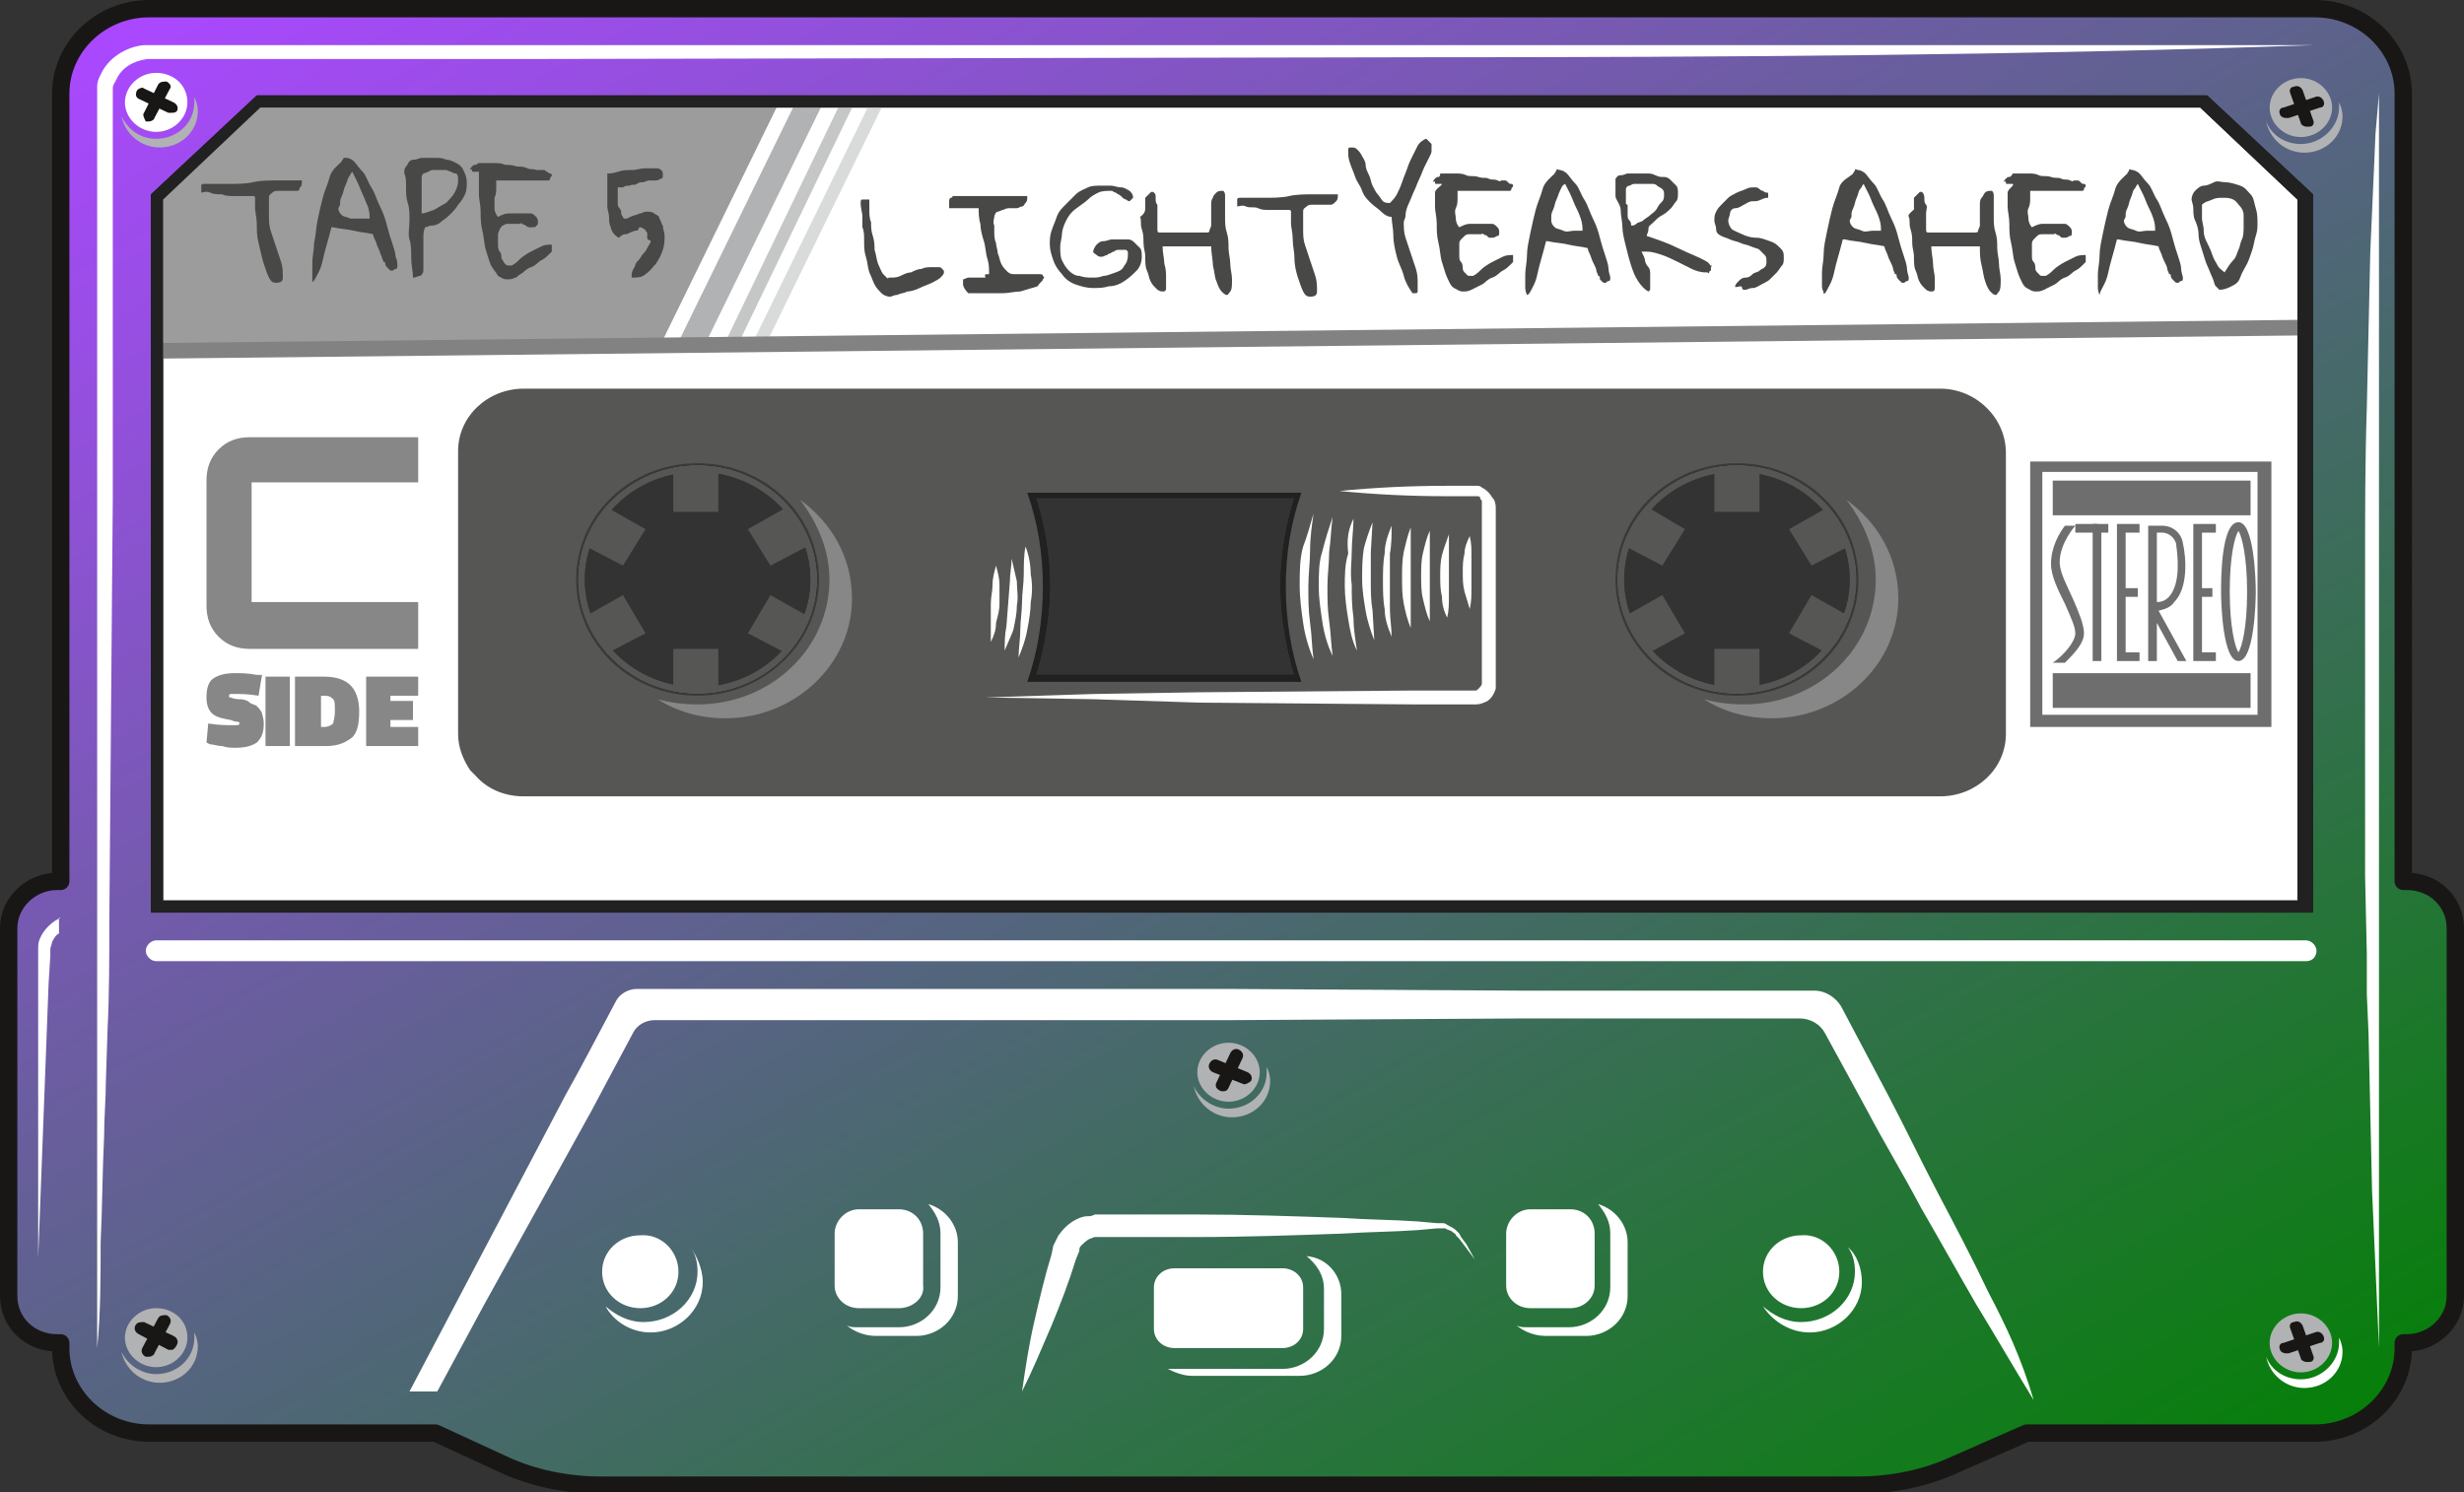 <?xml version="1.0" encoding="utf-8"?>
<!-- Generator: Adobe Illustrator 23.0.0, SVG Export Plug-In . SVG Version: 6.00 Build 0)  -->
<svg version="1.1" id="Ebene_1" xmlns="http://www.w3.org/2000/svg" xmlns:xlink="http://www.w3.org/1999/xlink" x="0px" y="0px"
	 viewBox="0 0 142 86" style="enable-background:new 0 0 142 86;" xml:space="preserve">
<rect x="0" y="0" width="142" height="86" fill="#333333" stroke="none"/>
<style type="text/css">
	.st0{clip-path:url(#SVGID_2_);fill:url(#SVGID_3_);}
	.st1{clip-path:url(#SVGID_5_);fill:none;stroke:#181716;stroke-linejoin:round;stroke-miterlimit:10;}
	.st2{clip-path:url(#SVGID_7_);fill:#FFFFFF;}
	.st3{clip-path:url(#SVGID_9_);fill:#181716;}
	.st4{fill:#9C9C9C;}
	.st5{fill:#B1B2B3;}
	.st6{fill:#C5C6C6;}
	.st7{fill:#D9DADA;}
	.st8{fill:#828282;}
	.st9{clip-path:url(#SVGID_11_);fill:#212121;}
	.st10{clip-path:url(#SVGID_13_);fill:#181716;}
	.st11{clip-path:url(#SVGID_15_);fill:#181716;}
	.st12{clip-path:url(#SVGID_17_);fill:#FFFFFF;}
	.st13{clip-path:url(#SVGID_19_);fill:#FFFFFF;}
	.st14{clip-path:url(#SVGID_21_);fill:#FFFFFF;}
	.st15{clip-path:url(#SVGID_23_);fill:#B1B2B3;}
	.st16{clip-path:url(#SVGID_25_);fill:#181716;}
	.st17{clip-path:url(#SVGID_27_);fill:#181716;}
	.st18{clip-path:url(#SVGID_29_);fill:#B1B2B3;}
	.st19{clip-path:url(#SVGID_31_);fill:#B1B2B3;}
	.st20{clip-path:url(#SVGID_33_);fill:#181716;}
	.st21{clip-path:url(#SVGID_35_);fill:#181716;}
	.st22{clip-path:url(#SVGID_37_);fill:#FFFFFF;}
	.st23{clip-path:url(#SVGID_39_);fill:#FFFFFF;}
	.st24{clip-path:url(#SVGID_41_);fill:#181716;}
	.st25{clip-path:url(#SVGID_43_);fill:#181716;}
	.st26{clip-path:url(#SVGID_45_);fill:#B1B2B3;}
	.st27{clip-path:url(#SVGID_47_);fill:#B1B2B3;}
	.st28{clip-path:url(#SVGID_49_);fill:#181716;}
	.st29{clip-path:url(#SVGID_51_);fill:#181716;}
	.st30{clip-path:url(#SVGID_53_);fill:#B1B2B3;}
	.st31{clip-path:url(#SVGID_55_);fill:#565655;}
	.st32{fill:#565655;}
	.st33{clip-path:url(#SVGID_57_);fill:#181716;}
	.st34{clip-path:url(#SVGID_59_);fill:#565655;}
	.st35{clip-path:url(#SVGID_61_);fill:#181716;}
	.st36{clip-path:url(#SVGID_63_);fill:#3A3A39;}
	.st37{clip-path:url(#SVGID_65_);fill:#565655;}
	.st38{clip-path:url(#SVGID_67_);fill:#868786;}
	.st39{clip-path:url(#SVGID_69_);fill:#868786;}
	.st40{clip-path:url(#SVGID_71_);fill:#FFFFFF;}
	.st41{clip-path:url(#SVGID_73_);fill:#FFFFFF;}
	.st42{clip-path:url(#SVGID_75_);fill:#FFFFFF;}
	.st43{clip-path:url(#SVGID_77_);fill:#FFFFFF;}
	.st44{clip-path:url(#SVGID_79_);fill:#FFFFFF;}
	.st45{clip-path:url(#SVGID_81_);fill:#FFFFFF;}
	.st46{clip-path:url(#SVGID_83_);fill:#FFFFFF;}
	.st47{clip-path:url(#SVGID_85_);fill:#FFFFFF;}
	.st48{clip-path:url(#SVGID_87_);fill:#FFFFFF;}
	.st49{clip-path:url(#SVGID_89_);fill:#FFFFFF;}
	.st50{clip-path:url(#SVGID_91_);fill:#FFFFFF;}
	.st51{clip-path:url(#SVGID_93_);fill:#FFFFFF;}
	.st52{clip-path:url(#SVGID_95_);fill:#B1B2B3;}
	.st53{clip-path:url(#SVGID_97_);fill:#181716;}
	.st54{clip-path:url(#SVGID_99_);fill:#181716;}
	.st55{clip-path:url(#SVGID_101_);fill:#B1B2B3;}
	.st56{clip-path:url(#SVGID_103_);fill:#FFFFFF;}
	.st57{clip-path:url(#SVGID_105_);fill:#FFFFFF;}
	.st58{clip-path:url(#SVGID_107_);fill:#FFFFFF;}
	.st59{clip-path:url(#SVGID_109_);fill:#FFFFFF;}
	.st60{clip-path:url(#SVGID_111_);fill:#FFFFFF;}
	.st61{clip-path:url(#SVGID_113_);fill:#FFFFFF;}
	.st62{clip-path:url(#SVGID_115_);fill:#FFFFFF;}
	.st63{clip-path:url(#SVGID_117_);fill:#FFFFFF;}
	.st64{clip-path:url(#SVGID_119_);fill:#FFFFFF;}
	.st65{clip-path:url(#SVGID_121_);fill:#FFFFFF;}
	.st66{clip-path:url(#SVGID_123_);fill:#FFFFFF;}
	.st67{clip-path:url(#SVGID_125_);fill:#FFFFFF;}
	.st68{clip-path:url(#SVGID_127_);fill:#FFFFFF;}
	.st69{clip-path:url(#SVGID_129_);fill:#FFFFFF;}
	.st70{fill:#6E6E6E;}
	.st71{clip-path:url(#SVGID_131_);fill:#6E6E6E;}
	.st72{clip-path:url(#SVGID_133_);fill:#6E6E6E;}
	.st73{clip-path:url(#SVGID_135_);fill:#6E6E6E;}
	.st74{enable-background:new    ;}
	.st75{fill:#484847;}
	.st76{fill:#868786;}
</style>
<g>
	<g>
		<g>
			<defs>
				<path id="SVGID_1_" d="M58.8,39.5c-0.1-0.1-0.1-0.3-0.1-0.5c0.6-1.7,0.9-3.5,0.9-5.4c0-1.8-0.3-3.6-0.9-5.2
					c-0.1-0.2,0-0.3,0.1-0.5c0.1-0.1,0.2-0.2,0.4-0.2H75c0.2,0,0.3,0.1,0.4,0.2s0.1,0.3,0.1,0.5c-0.6,1.7-0.9,3.5-0.9,5.2
					c0,1.8,0.3,3.6,0.9,5.4c0.1,0.2,0,0.3-0.1,0.5c-0.1,0.1-0.2,0.2-0.4,0.2H59.2C59.1,39.7,58.9,39.7,58.8,39.5 M32.6,33.4
					c0-4,3.4-7.2,7.5-7.2s7.5,3.2,7.5,7.2s-3.4,7.2-7.5,7.2S32.6,37.4,32.6,33.4 M92.6,33.4c0-4,3.4-7.2,7.5-7.2
					c4.2,0,7.5,3.2,7.5,7.2s-3.4,7.2-7.5,7.2C95.9,40.6,92.6,37.4,92.6,33.4 M8.6,0.5c-2.8,0-5.1,2.2-5.1,4.9v45.4H3.3
					c-1.5,0-2.8,1.2-2.8,2.7v21.2c0,1.5,1.2,2.7,2.8,2.7h0.2v0.3c0,2.7,2.3,4.9,5.1,4.9h16.5l3.9,1.8c1.7,0.8,3.7,1.2,5.6,1.2h72.5
					c1.9,0,3.9-0.4,5.6-1.2l4.1-1.8h16.6c2.8,0,5.1-2.2,5.1-4.9v-0.3h0.2c1.5,0,2.8-1.2,2.8-2.7V53.5c0-1.5-1.2-2.7-2.8-2.7h-0.2
					V5.4c0-2.7-2.3-4.9-5.1-4.9H8.6z"/>
			</defs>
			<clipPath id="SVGID_2_">
				<use xlink:href="#SVGID_1_"  style="overflow:visible;"/>
			</clipPath>
			
				<linearGradient id="SVGID_3_" gradientUnits="userSpaceOnUse" x1="1.01" y1="-1.003" x2="2.01" y2="-1.003" gradientTransform="matrix(-71.353 -123.587 123.587 -71.353 302.667 157.999)">
				<stop  offset="0" style="stop-color:#008100"/>
				<stop  offset="0.978" style="stop-color:#AA48FF"/>
				<stop  offset="1" style="stop-color:#AA48FF"/>
			</linearGradient>
			<polygon class="st0" points="35.7,146.6 -36.3,21.7 106.2,-60.6 178.3,64.3 			"/>
		</g>
	</g>
	<g>
		<g>
			<defs>
				<rect id="SVGID_4_" width="142" height="86"/>
			</defs>
			<clipPath id="SVGID_5_">
				<use xlink:href="#SVGID_4_"  style="overflow:visible;"/>
			</clipPath>
			<path class="st1" d="M100.1,40.6c-4.2,0-7.5-3.2-7.5-7.2s3.4-7.2,7.5-7.2s7.5,3.2,7.5,7.2S104.3,40.6,100.1,40.6z M58.8,39.1
				c0.6-1.7,0.9-3.5,0.9-5.4c0-1.8-0.3-3.6-0.9-5.2c-0.1-0.2,0-0.3,0.1-0.5c0.1-0.1,0.2-0.2,0.4-0.2h15.8c0.2,0,0.3,0.1,0.4,0.2
				s0.1,0.3,0.1,0.5c-0.6,1.7-0.9,3.5-0.9,5.2c0,1.8,0.3,3.6,0.9,5.4c0.1,0.2,0,0.3-0.1,0.5s-0.2,0.2-0.4,0.2H59.2
				c-0.2,0-0.3-0.1-0.4-0.2C58.7,39.4,58.7,39.2,58.8,39.1z M40.2,40.6c-4.2,0-7.5-3.2-7.5-7.2s3.4-7.2,7.5-7.2
				c4.2,0,7.5,3.2,7.5,7.2S44.3,40.6,40.2,40.6z M138.7,50.8h-0.2V5.4c0-2.7-2.3-4.9-5.1-4.9H8.6c-2.8,0-5.1,2.2-5.1,4.9v45.4H3.3
				c-1.5,0-2.8,1.2-2.8,2.7v21.2c0,1.5,1.2,2.7,2.8,2.7h0.2v0.3c0,2.7,2.3,4.9,5.1,4.9h16.5l3.9,1.8c1.7,0.8,3.7,1.2,5.6,1.2h72.5
				c1.9,0,3.9-0.4,5.6-1.2l4.1-1.8h16.6c2.8,0,5.1-2.2,5.1-4.9v-0.3h0.2c1.5,0,2.8-1.2,2.8-2.7V53.5C141.5,52,140.3,50.8,138.7,50.8
				z"/>
		</g>
		<g>
			<defs>
				<rect id="SVGID_6_" width="142" height="86"/>
			</defs>
			<clipPath id="SVGID_7_">
				<use xlink:href="#SVGID_6_"  style="overflow:visible;"/>
			</clipPath>
			<path class="st2" d="M100.1,40.1c-3.9,0-7-3-7-6.7s3.2-6.7,7-6.7s7,3,7,6.7S104,40.1,100.1,40.1 M59.2,39.2
				c0.6-1.7,0.9-3.6,0.9-5.5c0-1.9-0.3-3.7-0.9-5.4H75c-0.6,1.7-0.9,3.5-0.9,5.4c0,1.9,0.3,3.8,0.9,5.5H59.2z M40,40.1
				c-3.9,0-7-3-7-6.7s3.2-6.7,7-6.7c3.9,0,7,3,7,6.7C47.1,37.1,43.9,40.1,40,40.1 M127,5.8H14.9L9,11.3v40.9h123.8V11.3L127,5.8z"/>
		</g>
		<g>
			<defs>
				<rect id="SVGID_8_" width="142" height="86"/>
			</defs>
			<clipPath id="SVGID_9_">
				<use xlink:href="#SVGID_8_"  style="overflow:visible;"/>
			</clipPath>
			<path class="st3" d="M59.7,38.9h14.9c-0.5-1.7-0.8-3.4-0.8-5.2c0-1.7,0.3-3.4,0.8-5H59.7c0.5,1.6,0.8,3.3,0.8,5
				C60.5,35.5,60.2,37.2,59.7,38.9 M75.6,39.6h-17l0.2-0.5c0.6-1.7,0.9-3.6,0.9-5.4c0-1.8-0.3-3.6-0.9-5.3l-0.2-0.5h16.8l-0.2,0.5
				c-0.6,1.7-0.9,3.5-0.9,5.3c0,1.9,0.3,3.7,0.9,5.4L75.6,39.6z M40,27.1c-3.7,0-6.7,2.8-6.7,6.3s3,6.4,6.7,6.4s6.7-2.8,6.7-6.4
				S43.7,27.1,40,27.1 M40,40.5c-4.1,0-7.4-3.2-7.4-7.1s3.3-7.1,7.4-7.1s7.4,3.2,7.4,7.1C47.5,37.3,44.1,40.5,40,40.5 M100.1,27.1
				c-3.7,0-6.7,2.8-6.7,6.3s3,6.4,6.7,6.4s6.7-2.8,6.7-6.4S103.7,27.1,100.1,27.1 M100.1,40.5c-4.1,0-7.4-3.2-7.4-7.1
				s3.3-7.1,7.4-7.1s7.4,3.2,7.4,7.1S104.2,40.5,100.1,40.5 M9.4,51.9h123V11.5l-5.6-5.3H15l-5.6,5.3V51.9z M133.2,52.6H8.7V11.2
				l6.1-5.7h112.4l6.1,5.7v41.4H133.2z"/>
		</g>
	</g>
	<polygon class="st4" points="15,5.8 9.2,11.3 9,20.1 38.1,19.8 44.9,5.9 	"/>
	<polygon class="st5" points="40.8,19.5 47.5,5.8 45.9,5.8 39.2,19.5 	"/>
	<polygon class="st6" points="42.7,19.5 49.3,5.8 48.5,5.8 41.9,19.5 	"/>
	<polygon class="st7" points="44.3,19.5 51,5.8 50.2,5.8 43.5,19.5 	"/>
	
		<rect x="9" y="19.1" transform="matrix(1 -1.081093e-02 1.081093e-02 1 -0.207 0.768)" class="st8" width="123.8" height="0.9"/>
	<g>
		<g>
			<defs>
				<rect id="SVGID_10_" width="142" height="86"/>
			</defs>
			<clipPath id="SVGID_11_">
				<use xlink:href="#SVGID_10_"  style="overflow:visible;"/>
			</clipPath>
			<path class="st9" d="M59.7,38.9h14.9c-0.5-1.7-0.8-3.4-0.8-5.2c0-1.7,0.3-3.4,0.8-5H59.7c0.5,1.6,0.8,3.3,0.8,5
				C60.5,35.5,60.2,37.2,59.7,38.9 M75.6,39.6h-17l0.2-0.5c0.6-1.7,0.9-3.6,0.9-5.4c0-1.8-0.3-3.6-0.9-5.3l-0.2-0.5h16.8l-0.2,0.5
				c-0.6,1.7-0.9,3.5-0.9,5.3c0,1.9,0.3,3.7,0.9,5.4L75.6,39.6z M40,27.1c-3.7,0-6.7,2.8-6.7,6.3s3,6.4,6.7,6.4s6.7-2.8,6.7-6.4
				S43.7,27.1,40,27.1 M40,40.5c-4.1,0-7.4-3.2-7.4-7.1s3.3-7.1,7.4-7.1s7.4,3.2,7.4,7.1C47.5,37.3,44.1,40.5,40,40.5 M100.1,27.1
				c-3.7,0-6.7,2.8-6.7,6.3s3,6.4,6.7,6.4s6.7-2.8,6.7-6.4S103.7,27.1,100.1,27.1 M100.1,40.5c-4.1,0-7.4-3.2-7.4-7.1
				s3.3-7.1,7.4-7.1s7.4,3.2,7.4,7.1S104.2,40.5,100.1,40.5 M9.4,51.9h123V11.5l-5.6-5.3H15l-5.6,5.3V51.9z M133.2,52.6H8.7V11.2
				l6.1-5.7h112.4l6.1,5.7v41.4H133.2z"/>
		</g>
		<g>
			<defs>
				<rect id="SVGID_12_" width="142" height="86"/>
			</defs>
			<clipPath id="SVGID_13_">
				<use xlink:href="#SVGID_12_"  style="overflow:visible;"/>
			</clipPath>
			<path class="st10" d="M40.2,27.2c-3.6,0-6.5,2.8-6.5,6.2s2.9,6.2,6.5,6.2s6.5-2.8,6.5-6.2S43.8,27.2,40.2,27.2 M40.2,40.6
				c-4.1,0-7.5-3.2-7.5-7.2s3.4-7.2,7.5-7.2s7.5,3.2,7.5,7.2S44.3,40.6,40.2,40.6"/>
		</g>
		<g>
			<defs>
				<rect id="SVGID_14_" width="142" height="86"/>
			</defs>
			<clipPath id="SVGID_15_">
				<use xlink:href="#SVGID_14_"  style="overflow:visible;"/>
			</clipPath>
			<path class="st11" d="M100.1,27.2c-3.6,0-6.5,2.8-6.5,6.2s2.9,6.2,6.5,6.2s6.5-2.8,6.5-6.2S103.7,27.2,100.1,27.2 M100.1,40.6
				c-4.1,0-7.5-3.2-7.5-7.2s3.4-7.2,7.5-7.2s7.5,3.2,7.5,7.2S104.3,40.6,100.1,40.6"/>
		</g>
		<g>
			<defs>
				<rect id="SVGID_16_" width="142" height="86"/>
			</defs>
			<clipPath id="SVGID_17_">
				<use xlink:href="#SVGID_16_"  style="overflow:visible;"/>
			</clipPath>
			<path class="st12" d="M137.1,5.4v72.3l-0.1-2.3l-0.1-2.3l-0.2-4.5l-0.2-9l-0.1-2.3V55l-0.1-4.5v-9v-9c0-3,0-6,0.1-9l0.2-9
				l0.2-4.5l0.1-2.3L137.1,5.4z"/>
		</g>
		<g>
			<defs>
				<rect id="SVGID_18_" width="142" height="86"/>
			</defs>
			<clipPath id="SVGID_19_">
				<use xlink:href="#SVGID_18_"  style="overflow:visible;"/>
			</clipPath>
			<path class="st13" d="M5.6,77.7v-49V16.5v-6.1V7.3V5.8c0-0.3,0-0.5,0-0.8s0.1-0.5,0.2-0.7c0.4-0.9,1.4-1.6,2.5-1.7
				c1.1,0,2.1,0,3.2,0H18h12.8h102.6c-17.1,0.6-34.2,0.7-51.3,0.7L30.8,3.4h-6.4H18h-6.4H10H9.2H8.8H8.6c-0.1,0-0.1,0-0.1,0
				C7.7,3.5,7,3.9,6.7,4.6C6.6,4.8,6.5,4.9,6.5,5.1c0,0.1,0,0.2,0,0.3v0.4v1.5v3.1v6.1v12.2L6.3,53.2c0,2,0,4.1-0.1,6.1l-0.1,3.1
				c0,1-0.1,2-0.1,3.1c-0.1,2-0.1,4.1-0.2,6.1C5.8,73.6,5.8,75.7,5.6,77.7"/>
		</g>
		<g>
			<defs>
				<rect id="SVGID_20_" width="142" height="86"/>
			</defs>
			<clipPath id="SVGID_21_">
				<use xlink:href="#SVGID_20_"  style="overflow:visible;"/>
			</clipPath>
			<path class="st14" d="M3.5,52.9c-0.5,0.2-1,0.7-1.2,1.2c-0.1,0.2-0.1,0.4-0.1,0.6c0,0.2,0,0.4,0,0.7v17.1L2.6,62l0.2-5.3l0.1-1.6
				v-0.2v-0.1v-0.1c0-0.1,0.1-0.3,0.1-0.4c0.1-0.2,0.2-0.4,0.4-0.5v-0.9H3.5z"/>
		</g>
		<g>
			<defs>
				<rect id="SVGID_22_" width="142" height="86"/>
			</defs>
			<clipPath id="SVGID_23_">
				<use xlink:href="#SVGID_22_"  style="overflow:visible;"/>
			</clipPath>
			<path class="st15" d="M10.8,77.1c0,0.9-0.8,1.7-1.8,1.7S7.2,78,7.2,77.1c0-0.9,0.8-1.7,1.8-1.7S10.8,76.1,10.8,77.1"/>
		</g>
		<g>
			<defs>
				<rect id="SVGID_24_" width="142" height="86"/>
			</defs>
			<clipPath id="SVGID_25_">
				<use xlink:href="#SVGID_24_"  style="overflow:visible;"/>
			</clipPath>
			<path class="st16" d="M8.6,78.2c-0.1,0-0.1,0-0.2,0c-0.2-0.1-0.3-0.3-0.2-0.5L9.1,76c0.1-0.2,0.3-0.2,0.5-0.2
				c0.2,0.1,0.3,0.3,0.2,0.5L8.9,78C8.9,78.1,8.7,78.2,8.6,78.2"/>
		</g>
		<g>
			<defs>
				<rect id="SVGID_26_" width="142" height="86"/>
			</defs>
			<clipPath id="SVGID_27_">
				<use xlink:href="#SVGID_26_"  style="overflow:visible;"/>
			</clipPath>
			<path class="st17" d="M9.9,77.8c-0.1,0-0.1,0-0.2,0L8,76.9c-0.2-0.1-0.3-0.3-0.2-0.5c0.1-0.2,0.3-0.2,0.5-0.2L10,77
				c0.2,0.1,0.3,0.3,0.2,0.5C10.1,77.7,10,77.8,9.9,77.8"/>
		</g>
		<g>
			<defs>
				<rect id="SVGID_28_" width="142" height="86"/>
			</defs>
			<clipPath id="SVGID_29_">
				<use xlink:href="#SVGID_28_"  style="overflow:visible;"/>
			</clipPath>
			<path class="st18" d="M11.4,77.6c0,1.2-1,2.1-2.2,2.1c-1.1,0-2-0.8-2.2-1.8c0.3,0.7,1.1,1.3,2,1.3c1.2,0,2.2-0.9,2.2-2.1
				c0-0.1,0-0.2,0-0.3C11.3,77,11.4,77.3,11.4,77.6"/>
		</g>
		<g>
			<defs>
				<rect id="SVGID_30_" width="142" height="86"/>
			</defs>
			<clipPath id="SVGID_31_">
				<use xlink:href="#SVGID_30_"  style="overflow:visible;"/>
			</clipPath>
			<path class="st19" d="M134.4,77.4c0,0.9-0.8,1.7-1.8,1.7s-1.8-0.8-1.8-1.7c0-0.9,0.8-1.7,1.8-1.7S134.4,76.5,134.4,77.4"/>
		</g>
		<g>
			<defs>
				<rect id="SVGID_32_" width="142" height="86"/>
			</defs>
			<clipPath id="SVGID_33_">
				<use xlink:href="#SVGID_32_"  style="overflow:visible;"/>
			</clipPath>
			<path class="st20" d="M131.7,78c-0.1,0-0.3-0.1-0.3-0.2c-0.1-0.2,0-0.4,0.2-0.4l1.8-0.6c0.2-0.1,0.4,0,0.5,0.2s0,0.4-0.2,0.4
				l-1.8,0.6C131.8,78,131.8,78,131.7,78"/>
		</g>
		<g>
			<defs>
				<rect id="SVGID_34_" width="142" height="86"/>
			</defs>
			<clipPath id="SVGID_35_">
				<use xlink:href="#SVGID_34_"  style="overflow:visible;"/>
			</clipPath>
			<path class="st21" d="M132.9,78.5c-0.1,0-0.3-0.1-0.3-0.2l-0.6-1.7c-0.1-0.2,0-0.4,0.2-0.4c0.2-0.1,0.4,0,0.5,0.2l0.6,1.7
				c0.1,0.2,0,0.4-0.2,0.4C133,78.5,133,78.5,132.9,78.5"/>
		</g>
		<g>
			<defs>
				<rect id="SVGID_36_" width="142" height="86"/>
			</defs>
			<clipPath id="SVGID_37_">
				<use xlink:href="#SVGID_36_"  style="overflow:visible;"/>
			</clipPath>
			<path class="st22" d="M135,77.9c0,1.2-1,2.1-2.2,2.1c-1.1,0-2-0.8-2.2-1.8c0.3,0.8,1.1,1.3,2,1.3c1.2,0,2.2-1,2.2-2.1
				c0-0.1,0-0.2,0-0.3C134.9,77.3,135,77.6,135,77.9"/>
		</g>
		<g>
			<defs>
				<rect id="SVGID_38_" width="142" height="86"/>
			</defs>
			<clipPath id="SVGID_39_">
				<use xlink:href="#SVGID_38_"  style="overflow:visible;"/>
			</clipPath>
			<path class="st23" d="M10.8,5.9c0,0.9-0.8,1.7-1.8,1.7S7.2,6.8,7.2,5.9S8,4.2,9,4.2C10,4.2,10.8,4.9,10.8,5.9"/>
		</g>
		<g>
			<defs>
				<rect id="SVGID_40_" width="142" height="86"/>
			</defs>
			<clipPath id="SVGID_41_">
				<use xlink:href="#SVGID_40_"  style="overflow:visible;"/>
			</clipPath>
			<path class="st24" d="M8.6,7C8.5,7,8.5,7,8.4,7C8.3,6.8,8.2,6.6,8.3,6.5l0.8-1.6c0.1-0.2,0.3-0.2,0.5-0.2C9.8,4.8,9.9,5,9.8,5.1
				L8.9,6.8C8.9,6.9,8.7,7,8.6,7"/>
		</g>
		<g>
			<defs>
				<rect id="SVGID_42_" width="142" height="86"/>
			</defs>
			<clipPath id="SVGID_43_">
				<use xlink:href="#SVGID_42_"  style="overflow:visible;"/>
			</clipPath>
			<path class="st25" d="M9.9,6.5c-0.1,0-0.1,0-0.2,0L8,5.7C7.8,5.6,7.8,5.4,7.9,5.2C8,5.1,8.2,5,8.3,5.1L10,5.9
				c0.2,0.1,0.3,0.3,0.2,0.5C10.1,6.5,10,6.5,9.9,6.5"/>
		</g>
		<g>
			<defs>
				<rect id="SVGID_44_" width="142" height="86"/>
			</defs>
			<clipPath id="SVGID_45_">
				<use xlink:href="#SVGID_44_"  style="overflow:visible;"/>
			</clipPath>
			<path class="st26" d="M11.4,6.4c0,1.2-1,2.1-2.2,2.1c-1.1,0-2-0.8-2.2-1.8C7.4,7.5,8.1,8,9,8c1.2,0,2.2-0.9,2.2-2.1
				c0-0.1,0-0.2,0-0.3C11.3,5.8,11.4,6.1,11.4,6.4"/>
		</g>
		<g>
			<defs>
				<rect id="SVGID_46_" width="142" height="86"/>
			</defs>
			<clipPath id="SVGID_47_">
				<use xlink:href="#SVGID_46_"  style="overflow:visible;"/>
			</clipPath>
			<path class="st27" d="M134.4,6.2c0,0.9-0.8,1.7-1.8,1.7s-1.8-0.8-1.8-1.7s0.8-1.7,1.8-1.7S134.4,5.3,134.4,6.2"/>
		</g>
		<g>
			<defs>
				<rect id="SVGID_48_" width="142" height="86"/>
			</defs>
			<clipPath id="SVGID_49_">
				<use xlink:href="#SVGID_48_"  style="overflow:visible;"/>
			</clipPath>
			<path class="st28" d="M131.7,6.8c-0.1,0-0.3-0.1-0.3-0.2c-0.1-0.2,0-0.4,0.2-0.4l1.8-0.6c0.2-0.1,0.4,0,0.5,0.2s0,0.4-0.2,0.4
				l-1.8,0.6C131.8,6.8,131.8,6.8,131.7,6.8"/>
		</g>
		<g>
			<defs>
				<rect id="SVGID_50_" width="142" height="86"/>
			</defs>
			<clipPath id="SVGID_51_">
				<use xlink:href="#SVGID_50_"  style="overflow:visible;"/>
			</clipPath>
			<path class="st29" d="M132.9,7.3c-0.1,0-0.3-0.1-0.3-0.2L132,5.4c-0.1-0.2,0-0.4,0.2-0.4c0.2-0.1,0.4,0,0.5,0.2l0.6,1.7
				c0.1,0.2,0,0.4-0.2,0.4C133,7.3,133,7.3,132.9,7.3"/>
		</g>
		<g>
			<defs>
				<rect id="SVGID_52_" width="142" height="86"/>
			</defs>
			<clipPath id="SVGID_53_">
				<use xlink:href="#SVGID_52_"  style="overflow:visible;"/>
			</clipPath>
			<path class="st30" d="M135,6.7c0,1.2-1,2.1-2.2,2.1c-1.1,0-2-0.8-2.2-1.8c0.3,0.8,1.1,1.3,2,1.3c1.2,0,2.2-1,2.2-2.1
				c0-0.1,0-0.2,0-0.3C134.9,6.1,135,6.4,135,6.7"/>
		</g>
		<g>
			<defs>
				<rect id="SVGID_54_" width="142" height="86"/>
			</defs>
			<clipPath id="SVGID_55_">
				<use xlink:href="#SVGID_54_"  style="overflow:visible;"/>
			</clipPath>
			<path class="st31" d="M40.2,27.2c-3.6,0-6.5,2.8-6.5,6.2s2.9,6.2,6.5,6.2s6.5-2.8,6.5-6.2S43.8,27.2,40.2,27.2 M40.2,40.6
				c-4.1,0-7.5-3.2-7.5-7.2s3.4-7.2,7.5-7.2s7.5,3.2,7.5,7.2S44.3,40.6,40.2,40.6"/>
		</g>
	</g>
	<rect x="38.8" y="27" class="st32" width="2.6" height="2.5"/>
	<polygon class="st32" points="44.4,32.6 43.1,30.5 45.4,29.2 46.7,31.4 	"/>
	<polygon class="st32" points="43.1,36.5 44.4,34.3 46.7,35.6 45.4,37.7 	"/>
	<rect x="38.8" y="37.4" class="st32" width="2.6" height="2.5"/>
	<polygon class="st32" points="35.9,34.3 37.2,36.5 34.9,37.7 33.6,35.6 	"/>
	<polygon class="st32" points="37.2,30.5 35.9,32.6 33.6,31.4 34.9,29.2 	"/>
	<g>
		<g>
			<defs>
				<rect id="SVGID_56_" width="142" height="86"/>
			</defs>
			<clipPath id="SVGID_57_">
				<use xlink:href="#SVGID_56_"  style="overflow:visible;"/>
			</clipPath>
			<path class="st33" d="M40.2,26.8c-3.8,0-6.9,3-6.9,6.6s3.1,6.6,6.9,6.6c3.8,0,6.9-3,6.9-6.6C47.1,29.8,44,26.8,40.2,26.8
				 M40.2,40.2c-3.9,0-7.2-3.1-7.2-6.8c0-3.8,3.2-6.8,7.2-6.8s7.2,3.1,7.2,6.8C47.3,37.2,44.1,40.2,40.2,40.2"/>
		</g>
		<g>
			<defs>
				<rect id="SVGID_58_" width="142" height="86"/>
			</defs>
			<clipPath id="SVGID_59_">
				<use xlink:href="#SVGID_58_"  style="overflow:visible;"/>
			</clipPath>
			<path class="st34" d="M100.1,27.2c-3.6,0-6.5,2.8-6.5,6.2s2.9,6.2,6.5,6.2s6.5-2.8,6.5-6.2S103.7,27.2,100.1,27.2 M100.1,40.6
				c-4.1,0-7.5-3.2-7.5-7.2s3.4-7.2,7.5-7.2s7.5,3.2,7.5,7.2S104.3,40.6,100.1,40.6"/>
		</g>
	</g>
	<rect x="98.8" y="27" class="st32" width="2.6" height="2.5"/>
	<polygon class="st32" points="104.4,32.6 103.1,30.5 105.4,29.2 106.7,31.4 	"/>
	<polygon class="st32" points="103.1,36.5 104.4,34.3 106.7,35.6 105.4,37.7 	"/>
	<rect x="98.8" y="37.4" class="st32" width="2.6" height="2.5"/>
	<polygon class="st32" points="95.8,34.3 97.1,36.5 94.9,37.7 93.5,35.6 	"/>
	<polygon class="st32" points="97.1,30.5 95.8,32.6 93.5,31.4 94.9,29.2 	"/>
	<g>
		<g>
			<defs>
				<rect id="SVGID_60_" width="142" height="86"/>
			</defs>
			<clipPath id="SVGID_61_">
				<use xlink:href="#SVGID_60_"  style="overflow:visible;"/>
			</clipPath>
			<path class="st35" d="M100.1,26.8c-3.8,0-6.9,3-6.9,6.6s3.1,6.6,6.9,6.6s6.9-3,6.9-6.6S103.9,26.8,100.1,26.8 M100.1,40.2
				c-3.9,0-7.2-3.1-7.2-6.8c0-3.8,3.2-6.8,7.2-6.8c3.9,0,7.2,3.1,7.2,6.8C107.3,37.2,104,40.2,100.1,40.2"/>
		</g>
		<g>
			<defs>
				<rect id="SVGID_62_" width="142" height="86"/>
			</defs>
			<clipPath id="SVGID_63_">
				<use xlink:href="#SVGID_62_"  style="overflow:visible;"/>
			</clipPath>
			<path class="st36" d="M40.2,26.8c-3.8,0-6.9,3-6.9,6.6s3.1,6.6,6.9,6.6c3.8,0,6.9-3,6.9-6.6C47.1,29.8,44,26.8,40.2,26.8
				 M40.2,40.2c-3.9,0-7.1-3.1-7.1-6.8c0-3.8,3.2-6.8,7.1-6.8s7.2,3.1,7.2,6.8C47.3,37.2,44.1,40.2,40.2,40.2 M100.1,26.8
				c-3.8,0-6.9,3-6.9,6.6s3.1,6.6,6.9,6.6s6.9-3,6.9-6.6S103.9,26.8,100.1,26.8 M100.1,40.2c-3.9,0-7.2-3.1-7.2-6.8
				c0-3.8,3.2-6.8,7.2-6.8c3.9,0,7.2,3.1,7.2,6.8C107.3,37.2,104,40.2,100.1,40.2"/>
		</g>
		<g>
			<defs>
				<rect id="SVGID_64_" width="142" height="86"/>
			</defs>
			<clipPath id="SVGID_65_">
				<use xlink:href="#SVGID_64_"  style="overflow:visible;"/>
			</clipPath>
			<path class="st37" d="M100.1,40.1c-3.9,0-7-3-7-6.7s3.1-6.7,7-6.7s7,3,7,6.7S104,40.1,100.1,40.1 M59.2,39.3
				c0.6-1.7,0.9-3.6,0.9-5.5c0-1.9-0.3-3.7-0.9-5.4H75c-0.6,1.7-0.9,3.5-0.9,5.4c0,1.9,0.3,3.8,0.9,5.5H59.2z M40.2,40.1
				c-3.9,0-7-3-7-6.7s3.1-6.7,7-6.7s7,3,7,6.7S44,40.1,40.2,40.1 M111.8,22.4H30.2c-2.1,0-3.8,1.6-3.8,3.6v16.3
				c0,0.8,0.3,1.5,0.7,2.1c0.1,0.1,0.2,0.2,0.3,0.3c0.7,0.8,1.7,1.2,2.8,1.2h81.6c2.1,0,3.8-1.6,3.8-3.6V26.1
				C115.6,24.1,113.9,22.4,111.8,22.4"/>
		</g>
		<g>
			<defs>
				<rect id="SVGID_66_" width="142" height="86"/>
			</defs>
			<clipPath id="SVGID_67_">
				<use xlink:href="#SVGID_66_"  style="overflow:visible;"/>
			</clipPath>
			<path class="st38" d="M49.1,34.5c0,3.8-3.3,6.9-7.3,6.9c-1.5,0-2.8-0.4-3.9-1.1c0.7,0.2,1.5,0.3,2.3,0.3c4.2,0,7.6-3.2,7.6-7.2
				c0-1.7-0.7-3.3-1.7-4.6C47.9,30.1,49.1,32.1,49.1,34.5"/>
		</g>
		<g>
			<defs>
				<rect id="SVGID_68_" width="142" height="86"/>
			</defs>
			<clipPath id="SVGID_69_">
				<use xlink:href="#SVGID_68_"  style="overflow:visible;"/>
			</clipPath>
			<path class="st39" d="M109.4,34.5c0,3.8-3.3,6.9-7.3,6.9c-1.5,0-2.8-0.4-3.9-1.1c0.7,0.2,1.5,0.3,2.3,0.3c4.2,0,7.6-3.2,7.6-7.2
				c0-1.7-0.7-3.3-1.7-4.6C108.2,30.1,109.4,32.1,109.4,34.5"/>
		</g>
		<g>
			<defs>
				<rect id="SVGID_70_" width="142" height="86"/>
			</defs>
			<clipPath id="SVGID_71_">
				<use xlink:href="#SVGID_70_"  style="overflow:visible;"/>
			</clipPath>
			<path class="st40" d="M58.7,37.9c0-0.5,0.1-1.1,0.1-1.6s0.1-1.1,0.1-1.6s0.1-1.1,0.1-1.6s0-1.1,0.1-1.6c0.2,0.5,0.3,1.1,0.3,1.6
				c0.1,0.5,0.1,1.1,0,1.6c0,0.5-0.1,1.1-0.2,1.6C59.1,36.9,58.9,37.4,58.7,37.9"/>
		</g>
		<g>
			<defs>
				<rect id="SVGID_72_" width="142" height="86"/>
			</defs>
			<clipPath id="SVGID_73_">
				<use xlink:href="#SVGID_72_"  style="overflow:visible;"/>
			</clipPath>
			<path class="st41" d="M57.9,37.5c0-0.5,0-0.9,0.1-1.4l0.1-1.3l0.1-1.3c0-0.4,0.1-0.9,0.1-1.3c0.1,0.4,0.2,0.9,0.3,1.3
				c0,0.5,0.1,0.9,0,1.4c0,0.5-0.1,0.9-0.2,1.4C58.3,36.6,58.1,37,57.9,37.5"/>
		</g>
		<g>
			<defs>
				<rect id="SVGID_74_" width="142" height="86"/>
			</defs>
			<clipPath id="SVGID_75_">
				<use xlink:href="#SVGID_74_"  style="overflow:visible;"/>
			</clipPath>
			<path class="st42" d="M57.1,37c0-0.4,0-0.7,0-1.1c0-0.4,0-0.7,0-1.1c0-0.4,0.1-0.7,0.1-1.1c0-0.4,0.1-0.7,0.2-1.1
				c0.1,0.4,0.2,0.7,0.2,1.1c0,0.4,0,0.7,0,1.1c0,0.4-0.1,0.7-0.2,1.1C57.4,36.3,57.3,36.6,57.1,37"/>
		</g>
		<g>
			<defs>
				<rect id="SVGID_76_" width="142" height="86"/>
			</defs>
			<clipPath id="SVGID_77_">
				<use xlink:href="#SVGID_76_"  style="overflow:visible;"/>
			</clipPath>
			<path class="st43" d="M75.7,29.6c-0.1,0.7-0.2,1.4-0.2,2.1s-0.1,1.4-0.1,2.1c0,0.7,0,1.4,0.1,2.1c0.1,0.7,0.1,1.4,0.2,2.1
				c-0.3-0.7-0.5-1.4-0.6-2.1c-0.1-0.7-0.2-1.4-0.2-2.2c0-0.7,0-1.5,0.2-2.2C75.3,31,75.5,30.3,75.7,29.6"/>
		</g>
		<g>
			<defs>
				<rect id="SVGID_78_" width="142" height="86"/>
			</defs>
			<clipPath id="SVGID_79_">
				<use xlink:href="#SVGID_78_"  style="overflow:visible;"/>
			</clipPath>
			<path class="st44" d="M76.8,29.8c-0.1,0.7-0.1,1.3-0.2,2c0,0.7-0.1,1.3-0.1,2s0,1.3,0.1,2s0.1,1.3,0.2,2c-0.3-0.6-0.5-1.3-0.6-2
				s-0.2-1.3-0.2-2s0-1.4,0.2-2C76.4,31,76.6,30.4,76.8,29.8"/>
		</g>
		<g>
			<defs>
				<rect id="SVGID_80_" width="142" height="86"/>
			</defs>
			<clipPath id="SVGID_81_">
				<use xlink:href="#SVGID_80_"  style="overflow:visible;"/>
			</clipPath>
			<path class="st45" d="M78,29.9c0,0.6-0.1,1.3-0.1,1.9c0,0.6-0.1,1.2,0,1.9c0,0.6,0,1.2,0.1,1.9c0,0.6,0.1,1.2,0.2,1.9
				c-0.3-0.6-0.4-1.2-0.5-1.8s-0.2-1.3-0.2-1.9c0-0.6,0-1.3,0.2-1.9C77.6,31.1,77.7,30.5,78,29.9"/>
		</g>
		<g>
			<defs>
				<rect id="SVGID_82_" width="142" height="86"/>
			</defs>
			<clipPath id="SVGID_83_">
				<use xlink:href="#SVGID_82_"  style="overflow:visible;"/>
			</clipPath>
			<path class="st46" d="M79.1,30.1L79,31.8c0,0.6,0,1.1,0,1.7c0,0.6,0,1.1,0.1,1.7l0.1,1.7c-0.2-0.5-0.4-1.1-0.5-1.7
				c-0.1-0.6-0.2-1.2-0.2-1.8s0-1.2,0.1-1.8C78.7,31.2,78.9,30.6,79.1,30.1"/>
		</g>
		<g>
			<defs>
				<rect id="SVGID_84_" width="142" height="86"/>
			</defs>
			<clipPath id="SVGID_85_">
				<use xlink:href="#SVGID_84_"  style="overflow:visible;"/>
			</clipPath>
			<path class="st47" d="M80.2,30.3c0,0.5,0,1.1-0.1,1.6c0,0.5,0,1.1,0,1.6s0,1.1,0,1.6s0.1,1.1,0.1,1.6c-0.2-0.5-0.4-1-0.4-1.6
				c-0.1-0.5-0.1-1.1-0.1-1.6s0-1.1,0.1-1.6C79.8,31.3,80,30.8,80.2,30.3"/>
		</g>
		<g>
			<defs>
				<rect id="SVGID_86_" width="142" height="86"/>
			</defs>
			<clipPath id="SVGID_87_">
				<use xlink:href="#SVGID_86_"  style="overflow:visible;"/>
			</clipPath>
			<path class="st48" d="M81.3,30.4c0,0.5,0,1,0,1.5c0,0.5,0,1,0,1.4c0,0.5,0,1,0,1.4c0,0.5,0,1,0,1.5c-0.2-0.5-0.3-0.9-0.4-1.4
				s-0.1-1-0.1-1.5s0-1,0.1-1.5C81,31.4,81.1,30.9,81.3,30.4"/>
		</g>
		<g>
			<defs>
				<rect id="SVGID_88_" width="142" height="86"/>
			</defs>
			<clipPath id="SVGID_89_">
				<use xlink:href="#SVGID_88_"  style="overflow:visible;"/>
			</clipPath>
			<path class="st49" d="M82.4,30.6c0,0.5,0,0.9,0,1.3v1.3v1.3c0,0.4,0,0.9,0,1.3c-0.2-0.4-0.3-0.9-0.4-1.3
				c-0.1-0.4-0.1-0.9-0.1-1.3c0-0.4,0-0.9,0.1-1.3C82.1,31.5,82.2,31,82.4,30.6"/>
		</g>
		<g>
			<defs>
				<rect id="SVGID_90_" width="142" height="86"/>
			</defs>
			<clipPath id="SVGID_91_">
				<use xlink:href="#SVGID_90_"  style="overflow:visible;"/>
			</clipPath>
			<path class="st50" d="M83.5,30.8c0,0.4,0,0.8,0,1.2v1.2v1.2c0,0.4,0,0.8-0.1,1.2c-0.2-0.4-0.3-0.8-0.3-1.2C83,34,83,33.6,83,33.2
				s0-0.8,0.1-1.2S83.4,31.1,83.5,30.8"/>
		</g>
		<g>
			<defs>
				<rect id="SVGID_92_" width="142" height="86"/>
			</defs>
			<clipPath id="SVGID_93_">
				<use xlink:href="#SVGID_92_"  style="overflow:visible;"/>
			</clipPath>
			<path class="st51" d="M84.7,30.9c0.1,0.4,0.1,0.7,0.1,1.1c0,0.4,0,0.7,0,1s0,0.7,0,1s0,0.7-0.1,1.1c-0.1-0.3-0.2-0.7-0.3-1
				c-0.1-0.4-0.1-0.7-0.1-1.1c0-0.4,0-0.7,0.1-1.1C84.4,31.6,84.5,31.3,84.7,30.9"/>
		</g>
		<g>
			<defs>
				<rect id="SVGID_94_" width="142" height="86"/>
			</defs>
			<clipPath id="SVGID_95_">
				<use xlink:href="#SVGID_94_"  style="overflow:visible;"/>
			</clipPath>
			<path class="st52" d="M72.6,61.8c0,0.9-0.8,1.7-1.8,1.7S69,62.7,69,61.8s0.8-1.7,1.8-1.7C71.8,60.1,72.6,60.9,72.6,61.8"/>
		</g>
		<g>
			<defs>
				<rect id="SVGID_96_" width="142" height="86"/>
			</defs>
			<clipPath id="SVGID_97_">
				<use xlink:href="#SVGID_96_"  style="overflow:visible;"/>
			</clipPath>
			<path class="st53" d="M71.7,62.5L71.7,62.5l-1.8-0.7c-0.2-0.1-0.3-0.3-0.2-0.5c0.1-0.2,0.3-0.3,0.5-0.2l1.7,0.7
				c0.2,0.1,0.3,0.3,0.2,0.5C72,62.4,71.8,62.5,71.7,62.5"/>
		</g>
		<g>
			<defs>
				<rect id="SVGID_98_" width="142" height="86"/>
			</defs>
			<clipPath id="SVGID_99_">
				<use xlink:href="#SVGID_98_"  style="overflow:visible;"/>
			</clipPath>
			<path class="st54" d="M70.4,62.9L70.4,62.9c-0.3-0.1-0.4-0.3-0.3-0.5l0.8-1.7c0.1-0.2,0.3-0.3,0.5-0.2s0.3,0.3,0.2,0.5l-0.8,1.7
				C70.7,62.9,70.6,62.9,70.4,62.9"/>
		</g>
		<g>
			<defs>
				<rect id="SVGID_100_" width="142" height="86"/>
			</defs>
			<clipPath id="SVGID_101_">
				<use xlink:href="#SVGID_100_"  style="overflow:visible;"/>
			</clipPath>
			<path class="st55" d="M73.2,62.3c0,1.2-1,2.1-2.2,2.1c-1.1,0-2-0.8-2.2-1.8c0.3,0.7,1.1,1.3,2,1.3c1.2,0,2.2-0.9,2.2-2.1
				c0-0.1,0-0.2,0-0.3C73.1,61.7,73.2,62,73.2,62.3"/>
		</g>
		<g>
			<defs>
				<rect id="SVGID_102_" width="142" height="86"/>
			</defs>
			<clipPath id="SVGID_103_">
				<use xlink:href="#SVGID_102_"  style="overflow:visible;"/>
			</clipPath>
			<path class="st56" d="M51.8,75.4h-2.3c-0.8,0-1.4-0.6-1.4-1.3v-3c0-0.7,0.6-1.4,1.4-1.4h2.3c0.8,0,1.4,0.6,1.4,1.4v3
				C53.3,74.8,52.6,75.4,51.8,75.4"/>
		</g>
		<g>
			<defs>
				<rect id="SVGID_104_" width="142" height="86"/>
			</defs>
			<clipPath id="SVGID_105_">
				<use xlink:href="#SVGID_104_"  style="overflow:visible;"/>
			</clipPath>
			<path class="st57" d="M55.2,71.6v3.1c0,1.3-1.1,2.3-2.4,2.3h-2.3c-0.6,0-1.2-0.2-1.7-0.6c0.2,0.1,0.4,0.1,0.7,0.1h2.3
				c1.3,0,2.4-1,2.4-2.3v-3.1c0-0.7-0.3-1.2-0.7-1.7C54.5,69.7,55.2,70.6,55.2,71.6"/>
		</g>
		<g>
			<defs>
				<rect id="SVGID_106_" width="142" height="86"/>
			</defs>
			<clipPath id="SVGID_107_">
				<use xlink:href="#SVGID_106_"  style="overflow:visible;"/>
			</clipPath>
			<path class="st58" d="M90.5,75.4h-2.3c-0.8,0-1.4-0.6-1.4-1.3v-3c0-0.7,0.6-1.4,1.4-1.4h2.3c0.8,0,1.4,0.6,1.4,1.4v3
				C91.9,74.8,91.3,75.4,90.5,75.4"/>
		</g>
		<g>
			<defs>
				<rect id="SVGID_108_" width="142" height="86"/>
			</defs>
			<clipPath id="SVGID_109_">
				<use xlink:href="#SVGID_108_"  style="overflow:visible;"/>
			</clipPath>
			<path class="st59" d="M93.8,71.6v3.1c0,1.3-1.1,2.3-2.4,2.3h-2.3c-0.6,0-1.2-0.2-1.7-0.6c0.2,0.1,0.4,0.1,0.7,0.1h2.3
				c1.3,0,2.4-1,2.4-2.3v-3.1c0-0.7-0.3-1.2-0.7-1.7C93.1,69.7,93.8,70.6,93.8,71.6"/>
		</g>
		<g>
			<defs>
				<rect id="SVGID_110_" width="142" height="86"/>
			</defs>
			<clipPath id="SVGID_111_">
				<use xlink:href="#SVGID_110_"  style="overflow:visible;"/>
			</clipPath>
			<path class="st60" d="M73.9,77.7h-6.2c-0.7,0-1.2-0.5-1.2-1.1v-2.4c0-0.6,0.5-1.1,1.2-1.1h6.2c0.7,0,1.2,0.5,1.2,1.1v2.4
				C75.1,77.2,74.6,77.7,73.9,77.7"/>
		</g>
		<g>
			<defs>
				<rect id="SVGID_112_" width="142" height="86"/>
			</defs>
			<clipPath id="SVGID_113_">
				<use xlink:href="#SVGID_112_"  style="overflow:visible;"/>
			</clipPath>
			<path class="st61" d="M77.3,74.6V77c0,1.3-1.1,2.3-2.4,2.3h-6.2c-0.5,0-1-0.2-1.4-0.4c0.1,0,0.3,0,0.4,0h6.2c1.3,0,2.4-1,2.4-2.3
				v-2.3c0-0.8-0.4-1.4-1-1.9C76.5,72.5,77.3,73.5,77.3,74.6"/>
		</g>
		<g>
			<defs>
				<rect id="SVGID_114_" width="142" height="86"/>
			</defs>
			<clipPath id="SVGID_115_">
				<use xlink:href="#SVGID_114_"  style="overflow:visible;"/>
			</clipPath>
			<path class="st62" d="M39.1,73.3c0,1.2-1,2.1-2.2,2.1s-2.2-0.9-2.2-2.1s1-2.1,2.2-2.1C38.1,71.1,39.1,72.1,39.1,73.3"/>
		</g>
		<g>
			<defs>
				<rect id="SVGID_116_" width="142" height="86"/>
			</defs>
			<clipPath id="SVGID_117_">
				<use xlink:href="#SVGID_116_"  style="overflow:visible;"/>
			</clipPath>
			<path class="st63" d="M40.5,73.9c0,1.6-1.4,2.9-3,2.9c-1.1,0-2.1-0.6-2.6-1.5c0.6,0.5,1.3,0.9,2.2,0.9c1.7,0,3.1-1.3,3.1-2.9
				c0-0.5-0.1-1-0.4-1.4C40.1,72.3,40.5,73.1,40.5,73.9"/>
		</g>
		<g>
			<defs>
				<rect id="SVGID_118_" width="142" height="86"/>
			</defs>
			<clipPath id="SVGID_119_">
				<use xlink:href="#SVGID_118_"  style="overflow:visible;"/>
			</clipPath>
			<path class="st64" d="M106,73.3c0,1.2-1,2.1-2.2,2.1s-2.2-0.9-2.2-2.1s1-2.1,2.2-2.1C105,71.1,106,72.1,106,73.3"/>
		</g>
		<g>
			<defs>
				<rect id="SVGID_120_" width="142" height="86"/>
			</defs>
			<clipPath id="SVGID_121_">
				<use xlink:href="#SVGID_120_"  style="overflow:visible;"/>
			</clipPath>
			<path class="st65" d="M107.3,73.9c0,1.6-1.4,2.9-3,2.9c-1.1,0-2.1-0.6-2.7-1.5c0.6,0.5,1.3,0.9,2.2,0.9c1.7,0,3.1-1.3,3.1-2.9
				c0-0.5-0.1-1-0.4-1.4C107,72.3,107.3,73.1,107.3,73.9"/>
		</g>
		<g>
			<defs>
				<rect id="SVGID_122_" width="142" height="86"/>
			</defs>
			<clipPath id="SVGID_123_">
				<use xlink:href="#SVGID_122_"  style="overflow:visible;"/>
			</clipPath>
			<path class="st66" d="M58.9,80.2c0.2-1.4,0.4-2.7,0.7-4s0.6-2.6,1-3.9l0.1-0.5c0.1-0.2,0.2-0.4,0.3-0.6c0.3-0.4,0.6-0.7,1-0.9
				c0.2-0.1,0.4-0.2,0.7-0.2c0.1,0,0.2,0,0.4-0.1c0.1,0,0.1,0,0.2,0s0.1,0,0.2,0h1.1c1.4,0,2.8,0,4.3,0c2.8,0,5.7,0.1,8.5,0.2
				c1.4,0.1,2.8,0.1,4.3,0.2l1.1,0.1h0.3c0.1,0,0.2,0,0.3,0.1c0.2,0.1,0.4,0.2,0.5,0.3C84,71,84,71,84.1,71.1l0.1,0.2l0.3,0.4
				l0.5,0.9l-0.6-0.8l-0.3-0.4l-0.2-0.2c0-0.1-0.1-0.1-0.2-0.2s-0.3-0.1-0.4-0.2c-0.1,0-0.1,0-0.2,0h-0.3l-1.1,0.1
				c-1.4,0.1-2.8,0.1-4.3,0.2c-2.8,0.1-5.7,0.2-8.5,0.2c-1.4,0-2.8,0-4.3,0h-1.1h-0.1h-0.1c-0.1,0-0.1,0-0.2,0
				c-0.1,0-0.2,0.1-0.3,0.1c-0.2,0.1-0.4,0.3-0.5,0.4s-0.1,0.2-0.1,0.3L62,72.6c-0.4,1.3-0.9,2.6-1.4,3.8C60,77.8,59.5,79,58.9,80.2
				"/>
		</g>
		<g>
			<defs>
				<rect id="SVGID_124_" width="142" height="86"/>
			</defs>
			<clipPath id="SVGID_125_">
				<use xlink:href="#SVGID_124_"  style="overflow:visible;"/>
			</clipPath>
			<path class="st67" d="M114.6,74.5c-0.9-1.9-1.9-3.8-2.9-5.7c-1-1.9-1.9-3.8-2.9-5.7c-0.7-1.3-2-3.8-2.7-5.1
				c-0.3-0.5-0.9-0.9-1.5-0.9h-3.7h-4.3H88L70.8,57h-8.6h-8.6H36.7c-0.5,0-1,0.3-1.2,0.7c-0.7,1.3-2.1,4-2.9,5.4l-3,5.7l-3,5.7
				l-3,5.7h1.6l2.7-5l3.1-5.6l3.1-5.6c0.7-1.3,1.8-3.4,2.4-4.5c0.2-0.4,0.7-0.7,1.2-0.7h15.8h8.6h8.6l17.2-0.1h8.6h4.3h2.9
				c0.6,0,1.2,0.3,1.5,0.9c0.6,1.1,1.7,3.1,2.4,4.4c1,1.9,2.1,3.7,3.1,5.6c1.1,1.9,2.1,3.7,3.2,5.6c1.1,1.8,2.2,3.7,3.3,5.5
				C116.5,78.3,115.6,76.4,114.6,74.5"/>
		</g>
		<g>
			<defs>
				<rect id="SVGID_126_" width="142" height="86"/>
			</defs>
			<clipPath id="SVGID_127_">
				<use xlink:href="#SVGID_126_"  style="overflow:visible;"/>
			</clipPath>
			<path class="st68" d="M132.9,55.4H9c-0.3,0-0.6-0.3-0.6-0.6s0.3-0.6,0.6-0.6h123.9c0.3,0,0.6,0.3,0.6,0.6
				C133.5,55.1,133.3,55.4,132.9,55.4"/>
		</g>
		<g>
			<defs>
				<rect id="SVGID_128_" width="142" height="86"/>
			</defs>
			<clipPath id="SVGID_129_">
				<use xlink:href="#SVGID_128_"  style="overflow:visible;"/>
			</clipPath>
			<path class="st69" d="M77.2,28.3c2-0.2,4.1-0.3,6.2-0.3h1.5H85h0.1c0.1,0,0.2,0,0.3,0.1c0.2,0.1,0.3,0.2,0.4,0.3
				c0.1,0.1,0.2,0.3,0.3,0.4c0.1,0.2,0.1,0.4,0.1,0.5v2.9c0,2,0,3.9,0,5.9v0.7v0.4v0.2c0,0.1,0,0.2,0,0.3c-0.1,0.3-0.3,0.7-0.7,0.8
				c-0.2,0.1-0.4,0.1-0.5,0.1h-0.4h-3.1l-12.3-0.1L63,40.3l-6.2-0.1L63,40l6.2-0.1l12.3-0.1h3.1H85c0.1,0,0.1,0,0.2-0.1
				s0.2-0.2,0.2-0.3v-0.1v-0.2v-0.4V38c0-2,0-3.9,0-5.9v-2.9c0-0.1,0-0.2,0-0.3c0-0.1-0.1-0.1-0.1-0.2s-0.1-0.1-0.2-0.1H85
				c0,0,0,0-0.1,0c0,0,0,0-0.1,0h-1.5C81.3,28.6,79.2,28.5,77.2,28.3"/>
		</g>
	</g>
	<path class="st70" d="M117.7,41.2h12.4v-14h-12.4C117.7,27.2,117.7,41.2,117.7,41.2z M130.9,41.9H117V26.6h13.9V41.9z"/>
	<rect x="118.3" y="27.7" class="st70" width="11.4" height="2"/>
	<rect x="118.3" y="38.8" class="st70" width="11.4" height="2"/>
	<g>
		<g>
			<defs>
				<rect id="SVGID_130_" width="142" height="86"/>
			</defs>
			<clipPath id="SVGID_131_">
				<use xlink:href="#SVGID_130_"  style="overflow:visible;"/>
			</clipPath>
			<path class="st71" d="M129,30.6c-0.2,0.3-0.5,1.4-0.5,3.5c0,2,0.3,3.2,0.5,3.5c0.2-0.3,0.5-1.4,0.5-3.5
				C129.5,32.1,129.2,30.9,129,30.6 M129,38.1c-0.9,0-1-3.3-1-4s0-4,1-4c0.9,0,1,3.3,1,4S129.9,38.1,129,38.1"/>
		</g>
	</g>
	<polygon class="st70" points="127.7,38.1 126.4,38.1 126.4,30.2 127.7,30.2 127.7,30.7 126.9,30.7 126.9,37.6 127.7,37.6 	"/>
	<rect x="126.6" y="33.9" class="st70" width="0.9" height="0.5"/>
	<polygon class="st70" points="123.3,38.1 122,38.1 122,30.2 123.3,30.2 123.3,30.7 122.5,30.7 122.5,37.6 123.3,37.6 	"/>
	<rect x="122.3" y="33.9" class="st70" width="0.9" height="0.5"/>
	<polygon class="st70" points="120.6,30.2 120.6,38.1 121.1,38.1 121.1,30.7 121.5,30.7 121.5,30.2 	"/>
	<g>
		<g>
			<defs>
				<rect id="SVGID_132_" width="142" height="86"/>
			</defs>
			<clipPath id="SVGID_133_">
				<use xlink:href="#SVGID_132_"  style="overflow:visible;"/>
			</clipPath>
			<path class="st72" d="M124.3,30.7h0.3c0.4,0,0.7,0.3,0.8,0.6c0.1,0.7,0.3,2.3-0.4,3.1c-0.2,0.2-0.4,0.3-0.7,0.3
				C124.3,34.7,124.3,30.7,124.3,30.7z M124.3,38.1v-2.2l1.2,2.2h0.5l-1.6-2.9c0.4-0.1,0.7-0.2,0.9-0.5c0.8-0.8,0.7-2.5,0.5-3.4
				c-0.1-0.6-0.6-1-1.2-1h-0.8v7.8H124.3z"/>
		</g>
	</g>
	<rect x="119.6" y="30.2" class="st70" width="1.3" height="0.5"/>
	<g>
		<g>
			<defs>
				<rect id="SVGID_134_" width="142" height="86"/>
			</defs>
			<clipPath id="SVGID_135_">
				<use xlink:href="#SVGID_134_"  style="overflow:visible;"/>
			</clipPath>
			<path class="st73" d="M118.7,32.4c0-1.1,0.9-2.1,0.9-2.1H119c-0.3,0.4-0.8,1.2-0.8,2.2c0,0.7,0.4,1.5,0.8,2.3
				c0.3,0.7,0.6,1.3,0.6,1.7c0,0.5-0.7,1.3-1.3,1.7h0.7c0.5-0.5,1.1-1.1,1.1-1.7c0-0.5-0.3-1.2-0.6-1.9
				C119.1,33.7,118.7,33,118.7,32.4"/>
		</g>
	</g>
	<g class="st74">
		<path class="st75" d="M14.7,11.4c0-0.1-0.1-0.1-0.1-0.1c-0.1,0-0.1,0-0.2,0s-0.1,0-0.2,0c-0.1,0-0.1,0-0.2,0c-0.1,0-0.2,0-0.5,0
			s-0.5,0-0.7-0.1c-0.3,0-0.5,0-0.7-0.1s-0.4,0-0.5,0c0,0,0,0,0-0.1c0,0,0-0.1,0-0.1c0-0.1,0-0.1,0-0.2c0-0.1,0.1-0.1,0.2-0.1
			c0.5,0,1,0,1.4,0s1,0,1.4-0.1s1-0.1,1.4-0.1s1,0,1.4,0c0,0.2,0,0.3-0.1,0.4S17.3,11,17.1,11c-0.1,0-0.3,0-0.5,0
			c-0.2,0-0.3,0-0.5,0c-0.2,0-0.3,0-0.4,0.1s-0.2,0.1-0.2,0.3c0,0,0,0.1,0,0.2c0,0.1,0,0.2,0,0.3c0,0.1,0,0.2,0,0.3
			c0,0.1,0,0.1,0,0.2c0,0.3,0,0.6,0.1,0.9c0.1,0.3,0.2,0.6,0.3,0.9c0.1,0.3,0.2,0.6,0.3,0.9c0.1,0.3,0.1,0.6,0.1,0.9
			c0,0.2-0.1,0.3-0.4,0.3c-0.2,0-0.3-0.1-0.4-0.3s-0.2-0.5-0.3-0.8S15,14.4,14.9,14s-0.1-0.7-0.1-1.1c0-0.3-0.1-0.7-0.1-0.9
			C14.7,11.7,14.7,11.5,14.7,11.4z"/>
		<path class="st75" d="M19.7,9.3c0-0.1,0.1-0.1,0.1-0.2c0.1,0,0.1,0,0.2,0c0.1,0,0.3,0.1,0.4,0.2s0.3,0.4,0.5,0.6s0.3,0.6,0.5,0.9
			c0.2,0.3,0.3,0.7,0.5,1.1s0.3,0.7,0.4,1.1c0.1,0.4,0.2,0.7,0.3,1c0.1,0.3,0.2,0.6,0.2,0.8c0.1,0.2,0.1,0.4,0.1,0.5s0,0.2-0.1,0.2
			s-0.1,0.1-0.2,0.1c-0.1,0-0.1,0-0.2-0.1c0,0-0.1-0.1-0.1-0.1s-0.1-0.1-0.1-0.2c0-0.1,0-0.1-0.1-0.1c0-0.1-0.1-0.2-0.1-0.3
			c-0.1-0.2-0.1-0.3-0.2-0.5s-0.1-0.3-0.2-0.5s-0.1-0.3-0.1-0.3c-0.4-0.1-0.7-0.1-1.1-0.2s-0.8-0.1-1.2-0.2h-0.1
			c-0.2,0.8-0.4,1.4-0.5,1.9c-0.1,0.5-0.3,0.8-0.4,1c-0.1,0.2-0.2,0.3-0.2,0.2S18,16.1,18,15.9c0-0.2,0-0.5,0-0.8s0.1-0.7,0.1-1.1
			c0.1-0.4,0.1-0.8,0.2-1.3s0.2-0.9,0.3-1.3s0.3-0.8,0.4-1.2S19.5,9.5,19.7,9.3z M19.5,12c0,0.2,0.1,0.3,0.2,0.4s0.3,0.1,0.5,0.2
			c0.2,0,0.4,0,0.6,0s0.4,0,0.5,0c0-0.2,0-0.4-0.1-0.7c-0.1-0.2-0.2-0.5-0.3-0.7c-0.1-0.2-0.2-0.5-0.3-0.7s-0.2-0.4-0.3-0.6
			c-0.1,0.1-0.1,0.2-0.2,0.3c-0.1,0.2-0.1,0.3-0.2,0.5c-0.1,0.2-0.1,0.4-0.2,0.6c-0.1,0.2-0.1,0.3-0.1,0.4c0,0,0,0.1,0,0.1
			C19.5,12,19.5,12,19.5,12z"/>
		<path class="st75" d="M23.3,10c0-0.2,0-0.3,0.1-0.4c0.1-0.1,0.1-0.2,0.2-0.3c0.1-0.1,0.2-0.1,0.3-0.1c0.1,0,0.3-0.1,0.4-0.1
			c0.1,0,0.3,0,0.4,0c0.1,0,0.3,0,0.4,0c0.2,0,0.4,0,0.6,0.1c0.2,0,0.4,0.1,0.6,0.2s0.3,0.2,0.4,0.4c0.1,0.2,0.2,0.4,0.2,0.7
			c0,0.2,0,0.5-0.1,0.7c-0.1,0.2-0.2,0.4-0.4,0.6c-0.1,0.2-0.3,0.4-0.5,0.6c-0.2,0.2-0.4,0.3-0.5,0.4S25.1,13,24.9,13
			s-0.3,0.1-0.4,0.1c-0.1,0.2-0.1,0.4-0.1,0.7c0,0.2,0,0.5,0,0.7c0,0.2,0,0.4,0,0.6c0,0.2,0,0.4,0,0.5c0,0.1-0.1,0.3-0.2,0.3
			S24,16,23.8,16c0-0.4-0.1-0.7-0.1-1.1s0-0.8-0.1-1.1s0-0.7,0-1.1c0-0.4,0-0.7-0.1-1s-0.1-0.6-0.1-0.9C23.4,10.4,23.4,10.2,23.3,10
			z M25.3,9.8c-0.1,0-0.2,0-0.3,0c-0.1,0-0.2,0-0.3,0.1c-0.1,0-0.2,0.1-0.3,0.1c-0.1,0.1-0.1,0.2-0.1,0.3v2c0.2,0,0.4-0.1,0.7-0.2
			c0.2-0.1,0.5-0.3,0.7-0.4c0.2-0.2,0.4-0.4,0.5-0.6c0.1-0.2,0.2-0.4,0.2-0.7c0-0.2,0-0.3-0.1-0.4C26.1,10,26,9.9,26,9.9
			c-0.1,0-0.2-0.1-0.3-0.1C25.5,9.8,25.4,9.8,25.3,9.8z"/>
		<path class="st75" d="M27.6,9.9c0,0-0.1,0-0.1,0c0,0-0.1,0-0.2,0c-0.1,0-0.1,0-0.1-0.1s-0.1,0-0.1,0c0,0,0,0,0,0c0,0,0,0,0,0
			c0-0.1,0-0.1,0.1-0.2c0.1-0.1,0.1-0.1,0.2-0.1c0.1,0,0.1-0.1,0.2-0.1c0.1,0,0.1,0,0.2,0h0.1h0.1c0.1,0,0.3,0,0.5,0
			c0.2,0,0.4,0,0.6,0.1c0.2,0,0.4,0,0.7,0.1c0.2,0,0.4,0,0.6,0.1s0.3,0,0.5,0.1c0.1,0,0.2,0,0.2,0c0,0,0.1,0,0.2,0
			c0.1,0,0.1,0,0.2,0.1c0.1,0,0.1,0.1,0.2,0.1c0.1,0,0.1,0.1,0.1,0.1c0,0.1-0.1,0.1-0.1,0.2s-0.1,0.1-0.1,0.1c0,0-0.1,0-0.1,0
			s-0.1,0-0.1,0c-0.2,0-0.4,0-0.7,0c-0.2,0-0.4,0-0.7,0s-0.4,0-0.7,0c-0.2,0-0.4,0-0.7,0c0,0.1,0,0.2,0,0.4s0,0.4-0.1,0.6
			c0,0.2,0,0.4,0,0.6s0.1,0.4,0.2,0.5c0.2-0.1,0.4-0.2,0.6-0.2c0.2,0,0.4,0,0.6,0c0.1,0,0.2,0,0.3,0c0.1,0,0.3,0,0.4,0
			c0.1,0,0.2,0.1,0.3,0.2c0.1,0.1,0.1,0.2,0.1,0.3c0,0.1,0,0.2-0.1,0.2c0,0.1-0.1,0.1-0.3,0.1c0,0,0,0-0.1,0c0,0-0.1,0-0.2-0.1
			s-0.1,0-0.2-0.1s-0.1,0-0.1,0c0,0,0,0-0.1,0c0,0-0.1,0-0.1,0s-0.1,0-0.1,0c0,0-0.1,0-0.1,0c-0.1,0-0.2,0-0.3,0
			c-0.1,0-0.2,0-0.3,0.1c-0.1,0-0.1,0.1-0.2,0.2c0,0.1-0.1,0.2-0.1,0.3c0,0,0,0.1,0,0.2c0,0.1,0,0.2,0,0.4c0,0.1,0,0.3,0.1,0.4
			s0.1,0.3,0.1,0.4c0.1,0.1,0.1,0.2,0.2,0.3c0.1,0.1,0.1,0.1,0.2,0.1c0,0,0,0,0.1,0c0,0,0.1,0,0.1,0c0.2-0.1,0.4-0.3,0.5-0.4
			s0.4-0.3,0.6-0.4c0.2-0.1,0.4-0.2,0.6-0.3c0.2-0.1,0.4-0.1,0.6-0.1v0.4c0,0-0.1,0.1-0.2,0.2s-0.2,0.2-0.4,0.3s-0.3,0.3-0.6,0.4
			s-0.4,0.3-0.6,0.4S29.8,16,29.7,16c-0.2,0.1-0.3,0.1-0.5,0.1c-0.2,0-0.3-0.1-0.5-0.2c-0.1-0.2-0.3-0.4-0.4-0.6s-0.2-0.6-0.3-0.9
			c-0.1-0.3-0.1-0.7-0.2-1.1s-0.1-0.7-0.1-1.1c0-0.4-0.1-0.7-0.1-1c0-0.3,0-0.6,0-0.8S27.6,10,27.6,9.9z"/>
	</g>
	<g class="st74">
		<path class="st75" d="M37.3,13.7c0-0.1,0-0.1,0-0.2s0-0.1-0.1-0.2c0-0.1-0.1-0.1-0.1-0.1s-0.1-0.1-0.2-0.1c0,0,0,0,0,0
			c0,0,0,0,0,0c0,0-0.1,0-0.1,0.1s-0.2,0.1-0.2,0.1c-0.1,0-0.2,0.1-0.3,0.1c-0.1,0.1-0.2,0.1-0.3,0.1c-0.1,0-0.2,0.1-0.2,0.1
			c-0.1,0-0.1,0.1-0.1,0.1c0,0,0,0,0,0s0,0,0,0c-0.1,0-0.2-0.1-0.3-0.2c-0.1-0.1-0.2-0.3-0.2-0.4c-0.1-0.2-0.1-0.4-0.1-0.6
			s-0.1-0.4-0.1-0.6c0-0.2,0-0.4,0-0.5c0-0.2,0-0.3,0-0.4c0,0,0-0.1,0-0.2c0-0.1,0-0.2,0-0.3s0-0.2,0-0.3c0-0.1,0-0.1,0-0.2
			c0.1,0,0.3,0,0.6-0.1s0.5-0.1,0.8-0.1s0.5-0.1,0.8-0.1c0.3,0,0.5,0,0.6,0c0.1,0,0.2,0,0.3,0.1s0.1,0.1,0.1,0.3
			c0,0.1,0,0.2-0.1,0.2c-0.1,0-0.1,0.1-0.3,0.1c-0.1,0-0.1,0-0.3,0c-0.1,0-0.2,0-0.4,0.1c-0.1,0-0.3,0-0.4,0.1s-0.3,0-0.4,0.1
			c-0.1,0-0.3,0-0.4,0.1c-0.1,0-0.2,0-0.3,0c0,0,0,0,0,0.1c0,0,0,0.1,0,0.1s0,0.1,0,0.1c0,0,0,0.1,0,0.1c0,0,0,0.1,0,0.2
			s0,0.2,0,0.3s0,0.2,0.1,0.3s0.1,0.2,0.1,0.3s0.1,0.2,0.1,0.2c0,0.1,0.1,0.1,0.1,0.1c0.1,0,0.2,0,0.3-0.1c0.1,0,0.2-0.1,0.3-0.1
			c0.1,0,0.2-0.1,0.3-0.1c0.1,0,0.2-0.1,0.3-0.1c0.2,0,0.4,0,0.5,0.1c0.1,0.1,0.3,0.1,0.3,0.3c0.1,0.1,0.1,0.3,0.2,0.4
			c0,0.2,0.1,0.4,0.1,0.6c0,0.2,0,0.5-0.1,0.8c-0.1,0.3-0.2,0.5-0.4,0.8c-0.2,0.2-0.3,0.4-0.6,0.6c-0.2,0.2-0.5,0.2-0.8,0.2
			c0-0.2,0-0.3,0.1-0.5c0.1-0.1,0.1-0.3,0.2-0.4c0.1-0.1,0.2-0.2,0.3-0.4c0.1-0.1,0.2-0.2,0.3-0.4s0.2-0.3,0.2-0.4
			S37.3,13.9,37.3,13.7z"/>
	</g>
	<g class="st74">
		<path class="st75" d="M49.6,11.7c0-0.1,0-0.2,0.1-0.2s0.1,0,0.2,0c0,0,0,0,0.1,0c0,0,0.1,0,0.1,0c0,0.2,0,0.4,0,0.6s0,0.5,0.1,0.7
			c0,0.3,0,0.5,0.1,0.8s0.1,0.6,0.1,0.8c0.1,0.3,0.1,0.5,0.2,0.8c0.1,0.2,0.2,0.5,0.3,0.6c0,0,0.1,0.1,0.1,0.1s0,0,0.1,0.1
			s0.1,0,0.1,0s0.1,0,0.1,0c0.2,0,0.4,0,0.6-0.1s0.4-0.2,0.6-0.2c0.2-0.1,0.4-0.2,0.6-0.2c0.2-0.1,0.4-0.1,0.6-0.1c0,0,0.1,0,0.2,0
			c0.1,0,0.1,0,0.2,0s0.1,0,0.2,0.1s0.1,0.1,0.1,0.2c0,0.1-0.1,0.2-0.2,0.3s-0.3,0.2-0.5,0.3s-0.5,0.2-0.7,0.3s-0.5,0.2-0.7,0.2
			c-0.2,0.1-0.4,0.1-0.6,0.2c-0.2,0-0.3,0.1-0.4,0.1c-0.2,0-0.4-0.1-0.5-0.2c-0.1-0.1-0.3-0.3-0.4-0.5c-0.1-0.2-0.2-0.5-0.3-0.7
			c-0.1-0.3-0.1-0.6-0.2-0.9s-0.1-0.6-0.1-0.9c0-0.3,0-0.6-0.1-0.8c0-0.3,0-0.5,0-0.7C49.6,11.9,49.6,11.8,49.6,11.7z"/>
		<path class="st75" d="M57,15.8c0-0.3,0-0.6-0.1-0.9c-0.1-0.3-0.1-0.7-0.2-1s-0.2-0.7-0.2-1c-0.1-0.3-0.1-0.7-0.1-0.9h-1.7
			c0,0,0-0.1,0-0.2s0-0.2,0-0.2s0-0.2,0.1-0.2s0.1-0.1,0.1-0.1h4.3c0,0.2,0,0.3-0.1,0.4s-0.1,0.2-0.2,0.2s-0.2,0.1-0.3,0.1
			s-0.3,0-0.4,0s-0.2,0-0.4,0.1c-0.1,0-0.2,0.1-0.3,0.1s-0.2,0.2-0.2,0.3c0,0.1-0.1,0.3,0,0.5c0,0.1,0,0.3,0,0.4s0,0.4,0.1,0.6
			c0,0.2,0.1,0.4,0.1,0.6c0.1,0.2,0.1,0.4,0.2,0.6s0.2,0.3,0.3,0.4c0.1,0.1,0.2,0.2,0.4,0.2c0.1,0,0.2,0,0.4,0s0.3,0,0.5,0
			c0.2,0,0.3,0,0.5,0s0.3,0,0.3,0.1c0.1,0.1,0.1,0.1,0,0.2c0,0.1-0.2,0.2-0.3,0.4c-0.3,0.1-0.7,0.2-1,0.3c-0.3,0-0.7,0.1-1,0.1
			s-0.7,0-1,0s-0.7,0-1,0c-0.2-0.2-0.3-0.4-0.3-0.5c0-0.1,0-0.2,0-0.3c0.1,0,0.2-0.1,0.3-0.1c0.1,0,0.3,0,0.5,0c0.2,0,0.3,0,0.5,0
			C56.7,15.8,56.8,15.8,57,15.8z"/>
		<path class="st75" d="M60.5,14.1c0-0.3,0-0.5,0.1-0.8c0.1-0.3,0.2-0.5,0.3-0.8s0.3-0.5,0.5-0.7c0.2-0.2,0.4-0.4,0.6-0.6
			s0.5-0.3,0.7-0.4s0.5-0.1,0.8-0.1c0.1,0,0.3,0,0.5,0c0.2,0,0.4,0.1,0.6,0.1s0.3,0.1,0.5,0.2c0.1,0.1,0.2,0.2,0.2,0.4c0,0,0,0,0,0
			c0,0,0,0,0,0c0,0,0,0,0,0c0,0,0,0-0.1,0.1c0,0-0.1,0.1-0.1,0.1c0,0,0,0,0,0c0,0,0,0,0,0c0,0,0,0,0,0c0,0,0,0,0,0
			c0,0-0.1,0-0.2-0.1c-0.1,0-0.2-0.1-0.3-0.2c-0.1-0.1-0.2-0.1-0.3-0.2c-0.1,0-0.2-0.1-0.2-0.1c0,0,0,0-0.1,0c0,0,0,0,0,0s0,0,0,0
			c-0.2,0-0.5,0-0.7,0.1c-0.2,0.1-0.4,0.2-0.6,0.4S62,12,61.8,12.2c-0.2,0.2-0.3,0.4-0.4,0.6c-0.1,0.2-0.2,0.5-0.2,0.7
			s-0.1,0.5-0.1,0.7c0,0.3,0,0.6,0.1,0.8s0.2,0.4,0.4,0.6c0.2,0.2,0.4,0.3,0.6,0.3C62.5,16,62.7,16,63,16c0.2,0,0.3,0,0.6-0.1
			c0.2,0,0.4-0.1,0.7-0.2s0.4-0.2,0.5-0.4c0.1-0.1,0.2-0.3,0.2-0.6c0-0.1,0-0.2,0-0.2c0,0-0.1-0.1-0.1-0.1s-0.1,0-0.2,0
			c-0.1,0-0.1,0-0.2,0c-0.1,0-0.2,0-0.3,0.1c-0.1,0-0.2,0.1-0.2,0.1c-0.1,0-0.2,0.1-0.2,0.1c-0.1,0-0.2,0.1-0.3,0.1
			c-0.1,0-0.2,0-0.3-0.1S63,14.6,63,14.5c0-0.1,0.1-0.3,0.2-0.4c0.1-0.1,0.2-0.2,0.4-0.2s0.3-0.1,0.5-0.1c0.2,0,0.3,0,0.4,0
			c0.2,0,0.4,0,0.5,0c0.2,0,0.3,0.1,0.4,0.2s0.2,0.2,0.3,0.3s0.1,0.3,0.1,0.5c0,0.3-0.1,0.6-0.3,0.8c-0.2,0.2-0.4,0.4-0.7,0.6
			c-0.3,0.2-0.6,0.3-0.9,0.3c-0.3,0.1-0.6,0.1-0.9,0.1c-0.4,0-0.7-0.1-1-0.2c-0.3-0.1-0.6-0.3-0.8-0.6c-0.2-0.2-0.4-0.5-0.5-0.8
			S60.5,14.4,60.5,14.1z"/>
		<path class="st75" d="M66,12c0,0,0-0.1,0-0.1c0-0.1,0-0.1,0-0.2s0-0.1,0-0.2c0-0.1,0-0.1,0-0.1c0.1-0.1,0.2-0.2,0.3-0.3
			s0.2,0,0.2,0c0.1,0.1,0.1,0.1,0.1,0.3s0,0.3,0.1,0.4c0,0.2,0,0.3,0,0.5s0,0.3,0,0.5c0,0.1,0,0.3,0,0.4s0,0.2,0.1,0.2h2.7
			c0.1,0,0.2,0,0.2-0.1s0.1-0.2,0.1-0.3s0-0.2,0-0.4s0-0.3,0-0.4c0-0.1,0-0.3,0-0.4c0-0.1,0-0.3,0.1-0.4c0-0.1,0.1-0.2,0.2-0.3
			s0.2-0.1,0.4-0.1c0.1,0.1,0.1,0.2,0.1,0.3s0,0.2,0,0.4s0,0.2,0,0.4c0,0.1,0,0.2,0,0.4c0,0.3,0,0.6,0.1,0.9s0.1,0.6,0.1,0.9
			c0,0.3,0.1,0.6,0.1,0.9s0.1,0.6,0.1,0.9c0,0.3,0,0.6-0.1,0.7c-0.1,0.1-0.1,0.2-0.2,0.2s-0.2-0.1-0.3-0.2c-0.1-0.1-0.2-0.3-0.3-0.6
			c-0.1-0.2-0.1-0.5-0.2-0.9c0-0.3-0.1-0.7-0.1-1.1H67c0,0.4,0.1,0.7,0.1,1c0.1,0.3,0.1,0.6,0.1,0.8c0,0.2,0,0.4,0,0.6
			s-0.1,0.2-0.2,0.2c-0.2,0-0.3-0.1-0.4-0.2c-0.1-0.1-0.2-0.2-0.3-0.4c-0.1-0.2-0.1-0.4-0.2-0.6s-0.1-0.5-0.1-0.8s-0.1-0.5-0.1-0.8
			c0-0.3,0-0.5-0.1-0.8s0-0.5-0.1-0.7C66,12.3,66,12.1,66,12z"/>
		<path class="st75" d="M74.4,12.2c0-0.1-0.1-0.1-0.1-0.1s-0.1,0-0.2,0s-0.1,0-0.2,0s-0.1,0-0.2,0c-0.1,0-0.2,0-0.5,0
			s-0.5,0-0.7-0.1s-0.5,0-0.7-0.1s-0.4,0-0.5,0c0,0,0,0,0-0.1s0-0.1,0-0.1c0-0.1,0-0.1,0-0.2s0.1-0.1,0.2-0.1c0.5,0,1,0,1.4,0
			s1,0,1.4-0.1s1-0.1,1.4-0.1s1,0,1.4,0c0,0.2,0,0.3-0.1,0.4s-0.2,0.2-0.3,0.2s-0.3,0-0.5,0s-0.3,0-0.5,0s-0.3,0-0.4,0.1
			s-0.2,0.1-0.2,0.3c0,0,0,0.1,0,0.2s0,0.2,0,0.3s0,0.2,0,0.3s0,0.1,0,0.2c0,0.3,0,0.6,0.1,0.9s0.2,0.6,0.3,0.9s0.2,0.6,0.3,0.9
			s0.1,0.6,0.1,0.9c0,0.2-0.1,0.3-0.4,0.3c-0.2,0-0.3-0.1-0.4-0.3s-0.2-0.5-0.3-0.8s-0.2-0.7-0.2-1.1s-0.1-0.7-0.1-1.1
			s-0.1-0.7-0.1-0.9S74.4,12.2,74.4,12.2z"/>
		<path class="st75" d="M80.2,12.5c-0.2,0-0.4-0.1-0.6-0.3s-0.4-0.3-0.6-0.5s-0.4-0.4-0.5-0.7s-0.3-0.5-0.4-0.8s-0.2-0.5-0.3-0.8
			S77.7,9,77.7,8.8c0,0,0-0.1,0-0.1s0-0.1,0-0.1s0-0.1,0.1-0.1s0.1,0,0.1,0c0.1,0,0.2,0,0.3,0.1s0.2,0.2,0.3,0.4s0.2,0.3,0.2,0.5
			s0.1,0.4,0.2,0.6s0.1,0.4,0.2,0.6s0.2,0.4,0.3,0.5s0.2,0.3,0.3,0.4s0.3,0.1,0.4,0.1c0,0,0,0,0,0s0,0,0,0c0.1-0.1,0.3-0.3,0.4-0.5
			s0.2-0.4,0.3-0.7s0.2-0.5,0.3-0.8s0.2-0.5,0.3-0.7s0.2-0.4,0.3-0.6S82.1,8,82.2,8l0.3,0.3c0,0,0,0.1,0,0.3S82.5,8.8,82.4,9
			s-0.2,0.4-0.3,0.6s-0.2,0.5-0.3,0.7s-0.2,0.5-0.3,0.7s-0.2,0.5-0.3,0.7S81,12.2,81,12.4s-0.1,0.3-0.1,0.4c0,0.3,0,0.6,0.1,0.9
			s0.2,0.6,0.3,0.9s0.2,0.6,0.3,0.9s0.1,0.6,0.1,0.9c0,0,0,0.1,0,0.2s0,0.1,0,0.2s-0.1,0.1-0.1,0.1s-0.1,0-0.2,0
			c-0.2-0.3-0.4-0.6-0.5-1s-0.3-0.7-0.4-1.1s-0.2-0.8-0.2-1.2S80.2,12.8,80.2,12.5z"/>
		<path class="st75" d="M83.1,10.6c0,0-0.1,0-0.1,0s-0.1,0-0.2,0s-0.1,0-0.1-0.1s-0.1,0-0.1,0c0,0,0,0,0,0c0,0,0,0,0,0
			c0-0.1,0-0.1,0.1-0.2s0.1-0.1,0.2-0.1S83,10,83,10s0.1,0,0.2,0h0.1h0.1c0.1,0,0.3,0,0.5,0s0.4,0,0.6,0.1s0.4,0,0.7,0.1
			s0.4,0,0.6,0.1s0.3,0,0.5,0.1s0.2,0,0.2,0c0,0,0.1,0,0.2,0s0.1,0,0.2,0.1s0.1,0.1,0.2,0.1s0.1,0.1,0.1,0.1c0,0.1-0.1,0.1-0.1,0.2
			s-0.1,0.1-0.1,0.1s-0.1,0-0.1,0s-0.1,0-0.1,0c-0.2,0-0.4,0-0.7,0s-0.4,0-0.7,0s-0.4,0-0.7,0s-0.4,0-0.7,0c0,0.1,0,0.2,0,0.4
			s0,0.4-0.1,0.6s0,0.4,0,0.6s0.1,0.4,0.2,0.5c0.2-0.1,0.4-0.2,0.6-0.2s0.4,0,0.6,0c0.1,0,0.2,0,0.3,0s0.3,0,0.4,0s0.2,0.1,0.3,0.2
			s0.1,0.2,0.1,0.3c0,0.1,0,0.2-0.1,0.2s-0.1,0.1-0.3,0.1c0,0,0,0-0.1,0s-0.1,0-0.2-0.1s-0.1,0-0.2-0.1s-0.1,0-0.1,0c0,0,0,0-0.1,0
			s-0.1,0-0.1,0s-0.1,0-0.1,0s-0.1,0-0.1,0c-0.1,0-0.2,0-0.3,0s-0.2,0-0.3,0.1s-0.1,0.1-0.2,0.2s-0.1,0.2-0.1,0.3c0,0,0,0.1,0,0.2
			s0,0.2,0,0.4s0,0.3,0.1,0.4s0.1,0.3,0.1,0.4s0.1,0.2,0.2,0.3s0.1,0.1,0.2,0.1c0,0,0,0,0.1,0s0.1,0,0.1,0c0.2-0.1,0.4-0.3,0.5-0.4
			s0.4-0.3,0.6-0.4s0.4-0.2,0.6-0.3s0.4-0.1,0.6-0.1v0.4c0,0-0.1,0.1-0.2,0.2s-0.2,0.2-0.4,0.3s-0.3,0.3-0.6,0.4s-0.4,0.3-0.6,0.4
			s-0.4,0.2-0.6,0.3s-0.3,0.1-0.5,0.1c-0.2,0-0.3-0.1-0.5-0.2s-0.3-0.4-0.4-0.6s-0.2-0.6-0.3-0.9s-0.1-0.7-0.2-1.1s-0.1-0.7-0.1-1.1
			s-0.1-0.7-0.1-1s0-0.6,0-0.8S83.1,10.7,83.1,10.6z"/>
		<path class="st75" d="M89.6,10c0-0.1,0.1-0.1,0.1-0.2s0.1,0,0.2,0c0.1,0,0.3,0.1,0.4,0.2s0.3,0.4,0.5,0.6s0.3,0.6,0.5,0.9
			s0.3,0.7,0.5,1.1s0.3,0.7,0.4,1.1s0.2,0.7,0.3,1s0.2,0.6,0.2,0.8s0.1,0.4,0.1,0.5s0,0.2-0.1,0.2s-0.1,0.1-0.2,0.1
			c-0.1,0-0.1,0-0.2-0.1s-0.1-0.1-0.1-0.1S92.2,16,92.2,16s0-0.1-0.1-0.1c0-0.1-0.1-0.2-0.1-0.3s-0.1-0.3-0.2-0.5s-0.1-0.3-0.2-0.5
			s-0.1-0.3-0.1-0.3c-0.4-0.1-0.7-0.1-1.1-0.2s-0.8-0.1-1.2-0.2h-0.1c-0.2,0.8-0.4,1.4-0.5,1.9s-0.3,0.8-0.4,1S88,17,88,17
			s-0.1-0.2-0.1-0.4s0-0.5,0-0.8s0.1-0.7,0.1-1.1s0.1-0.8,0.2-1.3s0.2-0.9,0.3-1.3s0.3-0.8,0.4-1.2S89.4,10.2,89.6,10z M89.4,12.7
			c0,0.2,0.1,0.3,0.2,0.4s0.3,0.1,0.5,0.2s0.4,0,0.6,0s0.4,0,0.5,0c0-0.2,0-0.4-0.1-0.7s-0.2-0.5-0.3-0.7s-0.2-0.5-0.3-0.7
			s-0.2-0.4-0.3-0.6C90,10.7,90,10.8,89.9,11s-0.1,0.3-0.2,0.5s-0.1,0.4-0.2,0.6s-0.1,0.3-0.1,0.4c0,0,0,0.1,0,0.1
			S89.4,12.7,89.4,12.7z"/>
		<path class="st75" d="M93.1,11.3c0,0,0-0.1,0-0.2c0-0.1,0-0.2,0-0.3s0-0.2,0-0.3c0-0.1,0-0.2,0-0.2c0.1-0.1,0.1-0.2,0.3-0.2
			s0.3-0.1,0.4-0.1s0.3,0,0.4,0s0.3,0,0.3,0c0.1,0,0.2,0,0.4,0s0.3,0,0.5,0.1s0.3,0.1,0.5,0.1s0.3,0.1,0.4,0.2s0.2,0.2,0.3,0.3
			s0.1,0.3,0.1,0.4c0,0.2,0,0.4-0.1,0.5s-0.2,0.3-0.3,0.4s-0.3,0.3-0.5,0.4s-0.3,0.2-0.5,0.4s-0.3,0.2-0.3,0.4s-0.1,0.3-0.1,0.4
			c0,0,0,0,0,0s0,0,0,0c0.6,0.2,1.2,0.4,1.8,0.7s1.2,0.5,1.7,0.8c0,0,0,0,0.1,0.1s0,0.1,0.1,0.1s0,0.1,0,0.1s0,0.1,0,0.1
			c0,0,0,0.1,0,0.1s-0.1,0-0.1,0.1s-0.1,0-0.1,0s-0.1,0-0.1,0c-0.3,0-0.6-0.1-0.8-0.2s-0.6-0.3-0.8-0.4s-0.6-0.3-0.9-0.4
			s-0.6-0.2-0.9-0.2h-0.3c0.1,0.2,0.2,0.4,0.2,0.5s0.1,0.3,0.2,0.4s0.1,0.3,0.1,0.4s0,0.3,0,0.5c0,0,0,0.1,0,0.1s0,0.1,0,0.2
			s0,0.1,0,0.1s-0.1,0.1-0.1,0.1c-0.2-0.1-0.4-0.3-0.6-0.6s-0.3-0.6-0.4-0.9s-0.2-0.7-0.3-1.1s-0.2-0.8-0.2-1.1s-0.1-0.7-0.1-1
			S93.1,11.5,93.1,11.3z M93.8,11.8c0,0.1,0,0.2,0,0.3s0,0.2,0,0.3s0,0.2,0.1,0.3s0.1,0.2,0.1,0.3c0,0,0,0,0,0c0,0,0,0,0,0
			c0.1,0,0.2,0,0.3-0.1s0.3-0.1,0.4-0.2s0.3-0.2,0.4-0.3s0.3-0.2,0.4-0.4s0.2-0.3,0.3-0.4s0.1-0.3,0.1-0.4c0-0.1,0-0.2-0.1-0.3
			s-0.2-0.1-0.3-0.2s-0.2-0.1-0.3-0.1s-0.2,0-0.3,0c-0.1,0-0.2,0-0.3,0s-0.2,0-0.4,0s-0.2,0.1-0.3,0.1s-0.2,0.1-0.2,0.2
			c0,0,0,0.1,0,0.2s0,0.2,0,0.3s0,0.2,0,0.3S93.8,11.8,93.8,11.8z"/>
		<path class="st75" d="M100,16.5c0-0.1,0.1-0.2,0.2-0.3s0.2-0.2,0.4-0.2s0.3-0.1,0.4-0.2s0.3-0.1,0.4-0.2s0.2-0.1,0.3-0.2
			s0.1-0.2,0.1-0.3c0-0.2,0-0.3-0.1-0.4s-0.2-0.2-0.3-0.3s-0.3-0.1-0.5-0.2s-0.4-0.1-0.6-0.2s-0.4-0.1-0.6-0.2s-0.3-0.1-0.5-0.2
			s-0.3-0.2-0.3-0.4s-0.1-0.3-0.1-0.5c0-0.2,0-0.3,0.1-0.5s0.2-0.3,0.3-0.4s0.3-0.3,0.4-0.4s0.3-0.2,0.5-0.3s0.3-0.1,0.5-0.2
			s0.3-0.1,0.5-0.1h0.1c0,0,0.1,0,0.2,0.1s0.2,0.1,0.2,0.1s0.1,0.1,0.2,0.1s0.1,0,0.1,0.1v0.2c-0.1,0-0.2,0-0.4,0.1
			s-0.3,0.1-0.5,0.1s-0.3,0.1-0.5,0.2s-0.3,0.2-0.5,0.2s-0.3,0.2-0.3,0.3s-0.1,0.3-0.1,0.4c0,0.2,0.1,0.4,0.2,0.5s0.4,0.2,0.6,0.3
			s0.5,0.2,0.8,0.2s0.5,0.1,0.8,0.2s0.4,0.2,0.6,0.4s0.2,0.3,0.2,0.6c0,0.1,0,0.3-0.1,0.4s-0.2,0.3-0.3,0.4s-0.3,0.3-0.4,0.4
			s-0.3,0.2-0.5,0.3s-0.3,0.2-0.5,0.2s-0.3,0.1-0.4,0.1c0,0-0.1,0-0.1,0s-0.1,0-0.1-0.1s-0.1-0.1-0.1-0.1S99.9,16.6,100,16.5z"/>
	</g>
	<g class="st74">
		<path class="st75" d="M106.8,10c0-0.1,0.1-0.1,0.1-0.2s0.1,0,0.2,0c0.1,0,0.3,0.1,0.4,0.2s0.3,0.4,0.5,0.6s0.3,0.6,0.5,0.9
			s0.3,0.7,0.5,1.1s0.3,0.7,0.4,1.1s0.2,0.7,0.3,1s0.2,0.6,0.2,0.8s0.1,0.4,0.1,0.5s0,0.2-0.1,0.2s-0.1,0.1-0.2,0.1
			c-0.1,0-0.1,0-0.2-0.1s-0.1-0.1-0.1-0.1s-0.1-0.1-0.1-0.2s0-0.1-0.1-0.1c0-0.1-0.1-0.2-0.1-0.3s-0.1-0.3-0.2-0.5s-0.1-0.3-0.2-0.5
			s-0.1-0.3-0.1-0.3c-0.4-0.1-0.7-0.1-1.1-0.2s-0.8-0.1-1.2-0.2h-0.1c-0.2,0.8-0.4,1.4-0.5,1.9s-0.3,0.8-0.4,1s-0.2,0.3-0.2,0.2
			s-0.1-0.2-0.1-0.4s0-0.5,0-0.8s0.1-0.7,0.1-1.1s0.1-0.8,0.2-1.3s0.2-0.9,0.3-1.3s0.3-0.8,0.4-1.2S106.6,10.2,106.8,10z
			 M106.6,12.7c0,0.2,0.1,0.3,0.2,0.4s0.3,0.1,0.5,0.2s0.4,0,0.6,0s0.4,0,0.5,0c0-0.2,0-0.4-0.1-0.7s-0.2-0.5-0.3-0.7
			s-0.2-0.5-0.3-0.7s-0.2-0.4-0.3-0.6c-0.1,0.1-0.1,0.2-0.2,0.3s-0.1,0.3-0.2,0.5s-0.1,0.4-0.2,0.6s-0.1,0.3-0.1,0.4
			c0,0,0,0.1,0,0.1S106.6,12.7,106.6,12.7z"/>
		<path class="st75" d="M110.3,12c0,0,0-0.1,0-0.1c0-0.1,0-0.1,0-0.2s0-0.1,0-0.2c0-0.1,0-0.1,0-0.1c0.1-0.1,0.2-0.2,0.3-0.3
			s0.2,0,0.2,0s0.1,0.1,0.1,0.3s0,0.3,0.1,0.4s0,0.3,0,0.5s0,0.3,0,0.5s0,0.3,0,0.4s0,0.2,0.1,0.2h2.7c0.1,0,0.2,0,0.2-0.1
			s0.1-0.2,0.1-0.3s0-0.2,0-0.4s0-0.3,0-0.4s0-0.3,0-0.4s0-0.3,0.1-0.4s0.1-0.2,0.2-0.3s0.2-0.1,0.4-0.1c0.1,0.1,0.1,0.2,0.1,0.3
			s0,0.2,0,0.4s0,0.2,0,0.4s0,0.2,0,0.4c0,0.3,0,0.6,0.1,0.9s0.1,0.6,0.1,0.9s0.1,0.6,0.1,0.9s0.1,0.6,0.1,0.9c0,0.3,0,0.6-0.1,0.7
			s-0.1,0.2-0.2,0.2s-0.2-0.1-0.3-0.2s-0.2-0.3-0.3-0.6s-0.1-0.5-0.2-0.9s-0.1-0.7-0.1-1.1h-2.8c0,0.4,0.1,0.7,0.1,1
			s0.1,0.6,0.1,0.8s0,0.4,0,0.6s-0.1,0.2-0.2,0.2c-0.2,0-0.3-0.1-0.4-0.2s-0.2-0.2-0.3-0.4s-0.1-0.4-0.2-0.6s-0.1-0.5-0.1-0.8
			s-0.1-0.5-0.1-0.8s0-0.5-0.1-0.8s0-0.5-0.1-0.7S110.4,12.1,110.3,12z"/>
		<path class="st75" d="M116,10.6c0,0-0.1,0-0.1,0s-0.1,0-0.2,0s-0.1,0-0.1-0.1s-0.1,0-0.1,0c0,0,0,0,0,0c0,0,0,0,0,0
			c0-0.1,0-0.1,0.1-0.2s0.1-0.1,0.2-0.1S116,10,116,10s0.1,0,0.2,0h0.1h0.1c0.1,0,0.3,0,0.5,0s0.4,0,0.6,0.1s0.4,0,0.7,0.1
			s0.4,0,0.6,0.1s0.3,0,0.5,0.1s0.2,0,0.2,0c0,0,0.1,0,0.2,0s0.1,0,0.2,0.1s0.1,0.1,0.2,0.1s0.1,0.1,0.1,0.1c0,0.1-0.1,0.1-0.1,0.2
			s-0.1,0.1-0.1,0.1s-0.1,0-0.1,0s-0.1,0-0.1,0c-0.2,0-0.4,0-0.7,0s-0.4,0-0.7,0s-0.4,0-0.7,0s-0.4,0-0.7,0c0,0.1,0,0.2,0,0.4
			s0,0.4-0.1,0.6s0,0.4,0,0.6s0.1,0.4,0.2,0.5c0.2-0.1,0.4-0.2,0.6-0.2s0.4,0,0.6,0c0.1,0,0.2,0,0.3,0s0.3,0,0.4,0s0.2,0.1,0.3,0.2
			s0.1,0.2,0.1,0.3c0,0.1,0,0.2-0.1,0.2s-0.1,0.1-0.3,0.1c0,0,0,0-0.1,0s-0.1,0-0.2-0.1s-0.1,0-0.2-0.1s-0.1,0-0.1,0c0,0,0,0-0.1,0
			s-0.1,0-0.1,0s-0.1,0-0.1,0s-0.1,0-0.1,0c-0.1,0-0.2,0-0.3,0s-0.2,0-0.3,0.1s-0.1,0.1-0.2,0.2s-0.1,0.2-0.1,0.3c0,0,0,0.1,0,0.2
			s0,0.2,0,0.4s0,0.3,0.1,0.4s0.1,0.3,0.1,0.4s0.1,0.2,0.2,0.3s0.1,0.1,0.2,0.1c0,0,0,0,0.1,0s0.1,0,0.1,0c0.2-0.1,0.4-0.3,0.5-0.4
			s0.4-0.3,0.6-0.4s0.4-0.2,0.6-0.3s0.4-0.1,0.6-0.1v0.4c0,0-0.1,0.1-0.2,0.2s-0.2,0.2-0.4,0.3s-0.3,0.3-0.6,0.4s-0.4,0.3-0.6,0.4
			s-0.4,0.2-0.6,0.3s-0.3,0.1-0.5,0.1c-0.2,0-0.3-0.1-0.5-0.2s-0.3-0.4-0.4-0.6s-0.2-0.6-0.3-0.9s-0.1-0.7-0.2-1.1s-0.1-0.7-0.1-1.1
			s-0.1-0.7-0.1-1s0-0.6,0-0.8S116.1,10.7,116,10.6z"/>
		<path class="st75" d="M122.6,10c0-0.1,0.1-0.1,0.1-0.2s0.1,0,0.2,0c0.1,0,0.3,0.1,0.4,0.2s0.3,0.4,0.5,0.6s0.3,0.6,0.5,0.9
			s0.3,0.7,0.5,1.1s0.3,0.7,0.4,1.1s0.2,0.7,0.3,1s0.2,0.6,0.2,0.8s0.1,0.4,0.1,0.5s0,0.2-0.1,0.2s-0.1,0.1-0.2,0.1
			c-0.1,0-0.1,0-0.2-0.1s-0.1-0.1-0.1-0.1s-0.1-0.1-0.1-0.2s0-0.1-0.1-0.1c0-0.1-0.1-0.2-0.1-0.3s-0.1-0.3-0.2-0.5s-0.1-0.3-0.2-0.5
			s-0.1-0.3-0.1-0.3c-0.4-0.1-0.7-0.1-1.1-0.2s-0.8-0.1-1.2-0.2h-0.1c-0.2,0.8-0.4,1.4-0.5,1.9s-0.3,0.8-0.4,1S121,17,121,17
			s-0.1-0.2-0.1-0.4s0-0.5,0-0.8s0.1-0.7,0.1-1.1s0.1-0.8,0.2-1.3s0.2-0.9,0.3-1.3s0.3-0.8,0.4-1.2S122.4,10.2,122.6,10z
			 M122.4,12.7c0,0.2,0.1,0.3,0.2,0.4s0.3,0.1,0.5,0.2s0.4,0,0.6,0s0.4,0,0.5,0c0-0.2,0-0.4-0.1-0.7s-0.2-0.5-0.3-0.7
			s-0.2-0.5-0.3-0.7s-0.2-0.4-0.3-0.6c-0.1,0.1-0.1,0.2-0.2,0.3s-0.1,0.3-0.2,0.5s-0.1,0.4-0.2,0.6s-0.1,0.3-0.1,0.4
			c0,0,0,0.1,0,0.1S122.4,12.7,122.4,12.7z"/>
		<path class="st75" d="M126.3,11.5c0-0.2,0.1-0.4,0.2-0.5s0.3-0.3,0.5-0.3s0.4-0.1,0.6-0.2s0.4,0,0.6,0c0.3,0,0.6,0.1,0.9,0.2
			s0.4,0.3,0.6,0.5s0.2,0.5,0.3,0.8s0.1,0.6,0.1,0.9c0,0.2,0,0.4-0.1,0.7s-0.1,0.5-0.2,0.8s-0.2,0.6-0.3,0.8s-0.3,0.5-0.4,0.8
			s-0.3,0.4-0.5,0.5s-0.4,0.2-0.7,0.2c0,0-0.1-0.1-0.2-0.2s-0.1-0.3-0.2-0.5s-0.2-0.5-0.3-0.7s-0.2-0.6-0.3-0.9s-0.2-0.6-0.2-0.9
			s-0.1-0.6-0.2-0.8s-0.1-0.5-0.1-0.7S126.3,11.6,126.3,11.5z M126.9,12c0,0.2,0,0.4,0,0.6s0.1,0.4,0.1,0.7s0.1,0.5,0.2,0.7
			s0.2,0.4,0.3,0.7s0.2,0.4,0.3,0.6s0.3,0.3,0.4,0.4c0.2-0.3,0.3-0.5,0.5-0.7s0.2-0.4,0.3-0.6s0.1-0.4,0.2-0.6s0.1-0.5,0.1-0.8
			c0-0.2,0-0.4,0-0.6s-0.1-0.4-0.2-0.5s-0.2-0.3-0.4-0.4s-0.4-0.1-0.6-0.1c-0.2,0-0.4,0-0.6,0.1s-0.4,0.1-0.6,0.3c0,0,0,0,0,0.1
			s0,0.1,0,0.2s0,0.1,0,0.2S126.9,12,126.9,12z"/>
	</g>
	<g class="st74">
		<path class="st76" d="M24.1,27.8h-9.6v6.9h9.6v2.7h-9.7c-0.7,0-1.3-0.2-1.8-0.7c-0.5-0.5-0.7-1.1-0.7-1.8v-7.2
			c0-0.7,0.2-1.3,0.7-1.8c0.5-0.5,1.1-0.7,1.8-0.7h9.7V27.8z"/>
	</g>
	<g class="st74">
		<path class="st76" d="M14.9,40.1c-0.6-0.1-1-0.1-1.2-0.1c-0.3,0-0.4,0-0.4,0c0,0-0.1,0-0.1,0.1s0,0.1,0.1,0.1c0,0,0.2,0.1,0.5,0.1
			s0.5,0.1,0.6,0.2s0.3,0.1,0.4,0.2c0.1,0.1,0.2,0.2,0.3,0.4c0,0.1,0.1,0.3,0.1,0.6c0,0.5-0.1,0.8-0.4,1.1c-0.3,0.2-0.7,0.3-1.2,0.3
			c-0.3,0-0.5,0-0.8-0.1c-0.3,0-0.5-0.1-0.7-0.1l-0.2-0.1l0.1-1.1c0.6,0.1,1.1,0.1,1.5,0.1c0.2,0,0.3,0,0.3-0.1c0,0,0-0.1-0.1-0.1
			c0,0-0.2,0-0.4-0.1c-0.6-0.1-0.9-0.2-1.1-0.4c-0.2-0.2-0.3-0.5-0.3-0.9c0-0.5,0.1-0.9,0.4-1.1c0.3-0.2,0.7-0.3,1.2-0.3
			c0.4,0,0.8,0,1.3,0.1l0.3,0L14.9,40.1z"/>
		<path class="st76" d="M15.3,43v-4h1.4v4H15.3z"/>
		<path class="st76" d="M18.8,43H17v-4h1.7c0.7,0,1.2,0.2,1.5,0.5c0.3,0.3,0.5,0.8,0.5,1.5c0,0.7-0.1,1.2-0.4,1.5
			C19.9,42.8,19.5,43,18.8,43z M19.3,41c0-0.4,0-0.6-0.1-0.7s-0.2-0.2-0.5-0.2h-0.2v1.8h0.2c0.2,0,0.4-0.1,0.5-0.2
			C19.2,41.6,19.3,41.4,19.3,41z"/>
	</g>
	<g class="st74">
		<path class="st76" d="M21.1,43v-4h3v1.1h-1.6v0.3h1.3v1.1h-1.3v0.4h1.6V43H21.1z"/>
	</g>
</g>
</svg>
